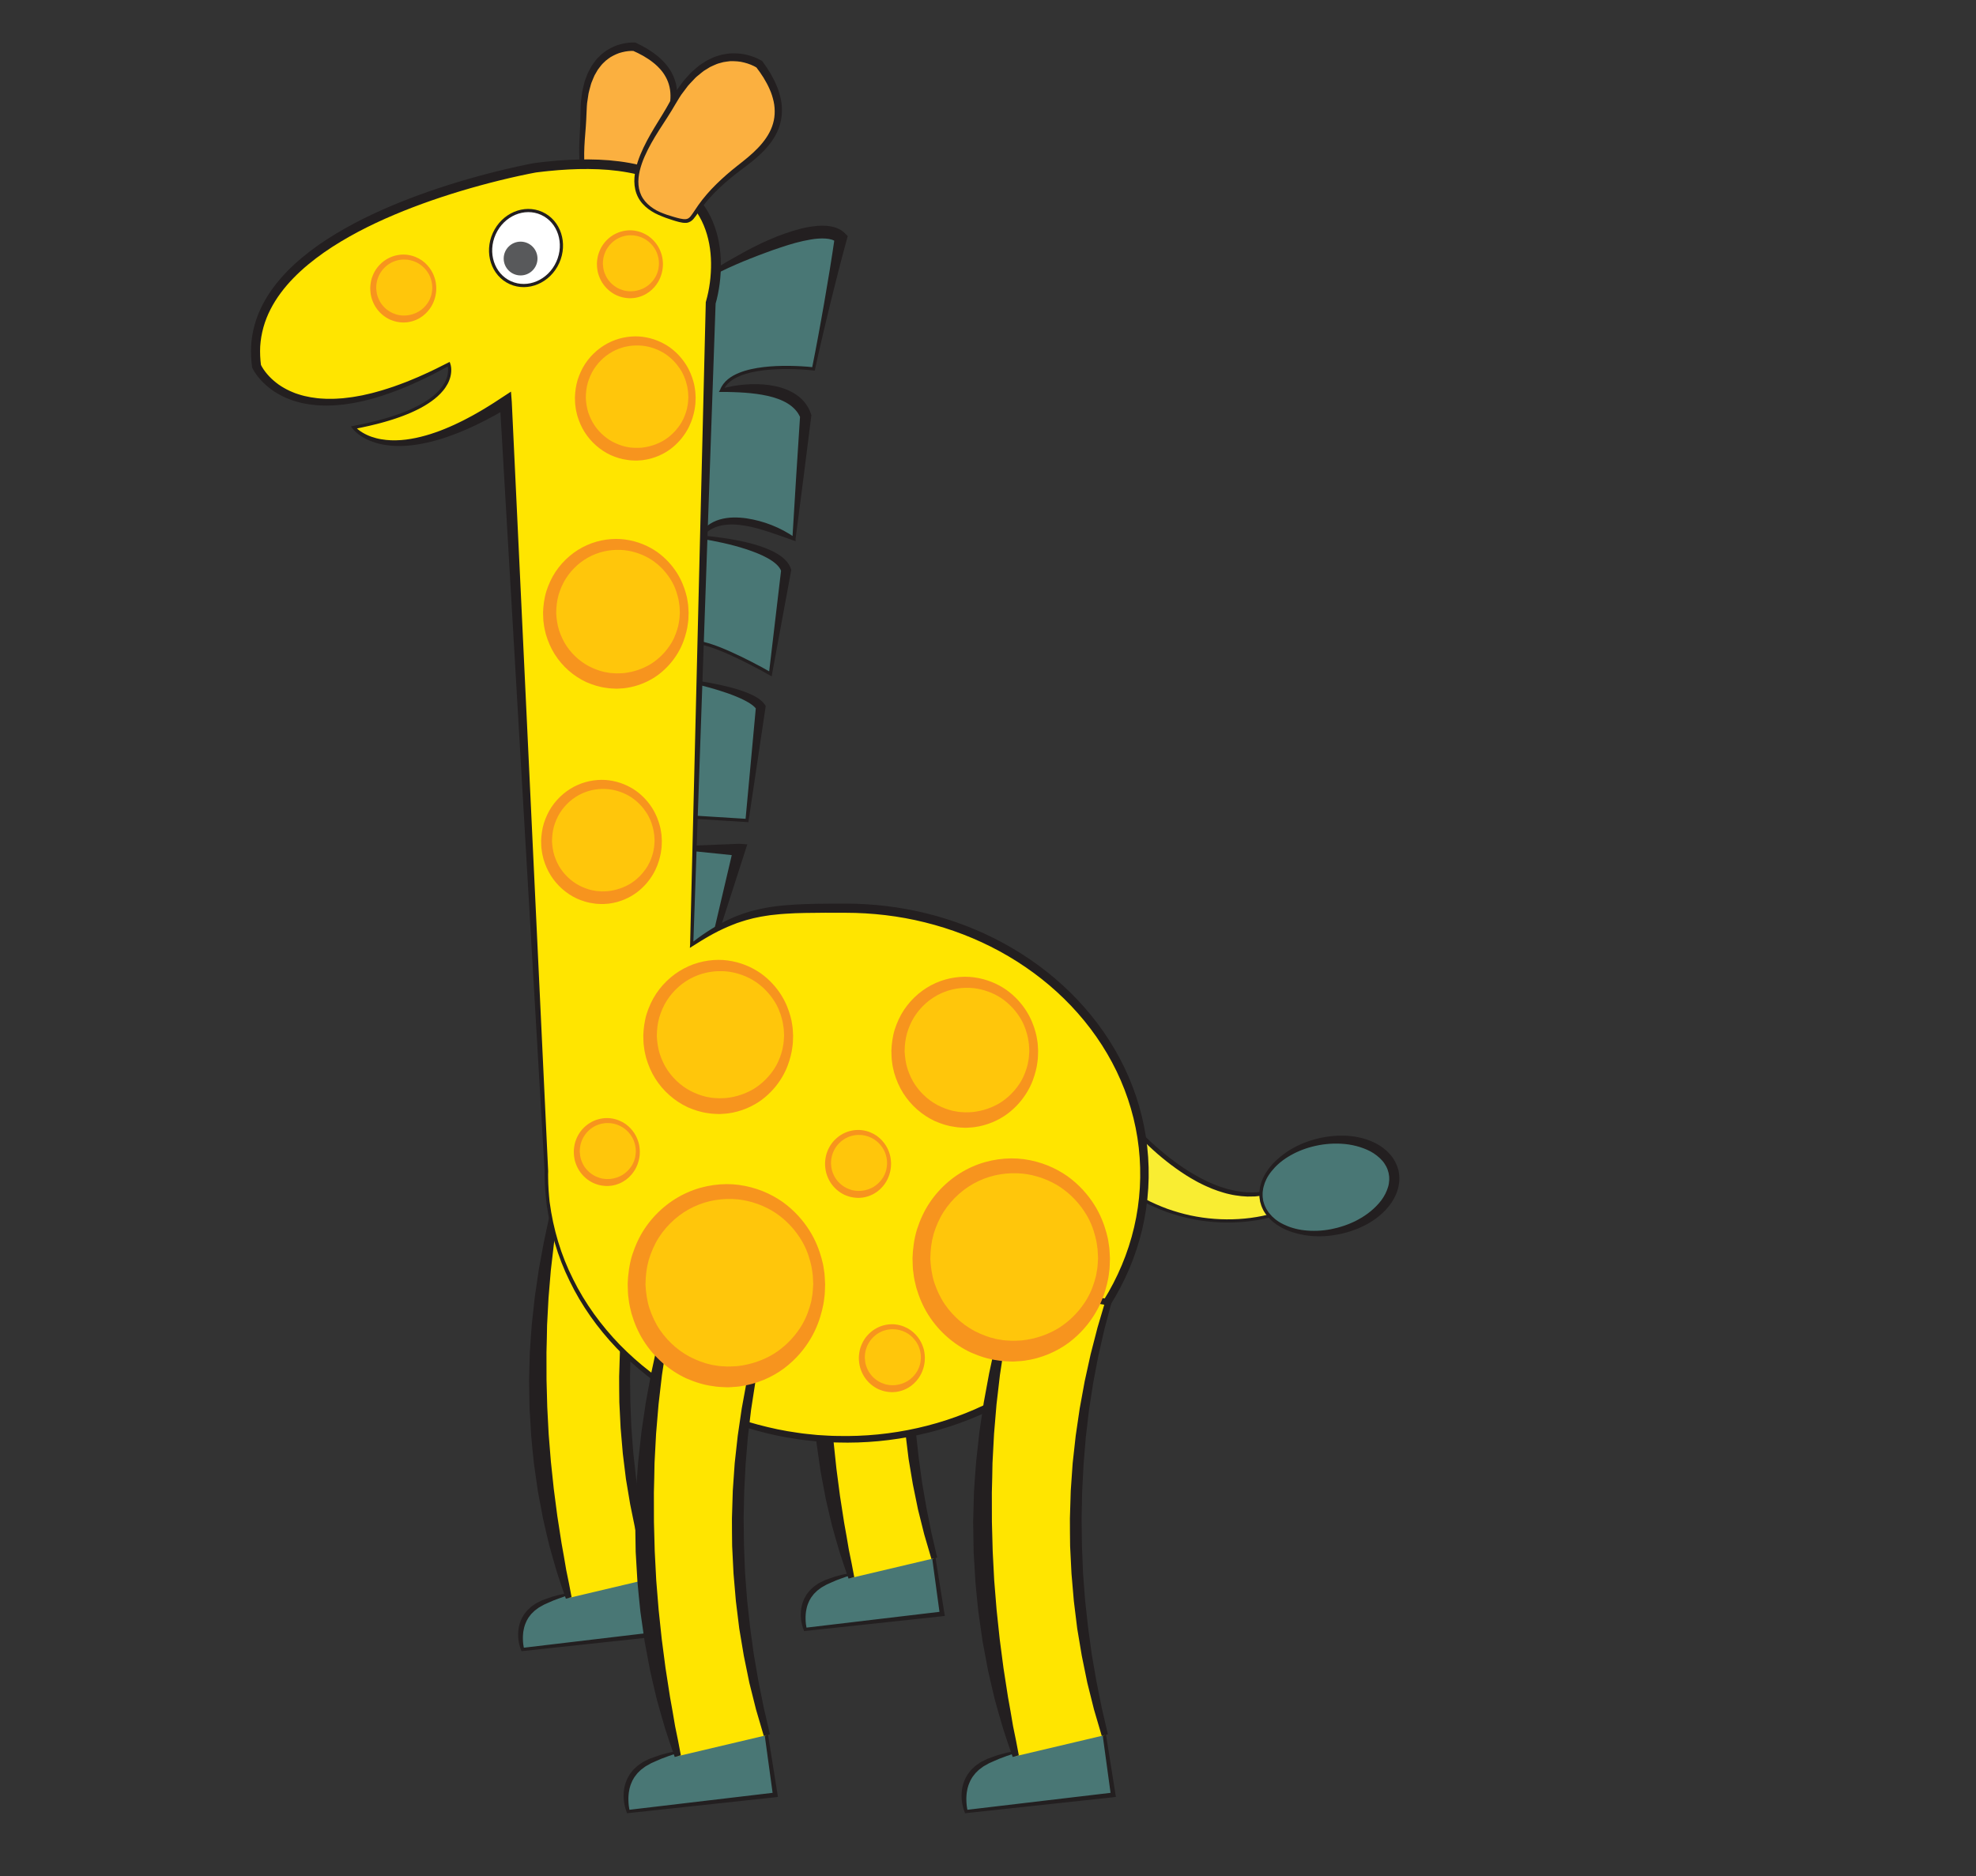 <?xml version="1.0" encoding="utf-8"?>
<!-- Generator: Adobe Illustrator 17.0.0, SVG Export Plug-In . SVG Version: 6.00 Build 0)  -->
<!DOCTYPE svg PUBLIC "-//W3C//DTD SVG 1.1//EN" "http://www.w3.org/Graphics/SVG/1.1/DTD/svg11.dtd">
<svg
    xmlns="http://www.w3.org/2000/svg"
    xmlns:xlink="http://www.w3.org/1999/xlink"
    xmlns:svg="http://www.w3.org/2000/svg"
    xmlns:inkscape="http://www.inkscape.org/namespaces/inkscape"
    xmlns:sodipodi="http://sodipodi.sourceforge.net/DTD/sodipodi-0.dtd"
    xmlns:ns1="http://sozi.baierouge.fr"
    xmlns:dc="http://purl.org/dc/elements/1.1/"
    xmlns:cc="http://web.resource.org/cc/"
    xmlns:rdf="http://www.w3.org/1999/02/22-rdf-syntax-ns#"
    version="1.1"
    id="Layer_1"
    x="0px"
    y="0px"
    width="620.767px"
    height="589.535px"
    viewBox="0 0 620.767 589.535"
    enable-background="new 0 0 620.767 589.535"
    xml:space="preserve"
  >
<rect x="0" y="0" width="620.767" height="589.535" fill="#333333" stroke="none"/>
<g
    >
	<g
      >
		<g
        >
			<path
            fill="#497775"
            d="M293.031,487.276l2.938,19.845l-43.009,4.864c0,0-3.632-10.22,6.441-14.765     c3.933-1.774,7.697-2.549,7.697-2.549l-0.661-4.429L293.031,487.276z"
        />
			<path
            fill="#231F20"
            d="M293.449,486.727l3.249,20.287l0.119,0.745l-0.766,0.096h0l-43.035,4.628l-0.405,0.044l-0.122-0.373     l0-0.001c-0.235-0.548-0.385-1.074-0.525-1.625c-0.127-0.548-0.245-1.102-0.304-1.666c-0.064-0.562-0.101-1.132-0.09-1.702     c0.012-0.572,0.046-1.144,0.143-1.715c0.057-0.575,0.25-1.129,0.386-1.693c0.187-0.549,0.403-1.096,0.661-1.618     c0.31-0.494,0.54-1.044,0.924-1.488c0.372-0.449,0.701-0.94,1.15-1.312c0.431-0.387,0.826-0.822,1.317-1.122     c0.482-0.309,0.926-0.69,1.445-0.924l1.55-0.767l1.526-0.544c0.512-0.177,1.009-0.372,1.535-0.533     c0.534-0.148,1.064-0.307,1.6-0.44c0.533-0.148,1.068-0.269,1.605-0.37c0.533-0.115,1.07-0.216,1.618-0.289l0,0l-0.263,0.377     l-0.825-4.404l0,0l-0.077-0.513l0.516-0.058L293.449,486.727z M292.601,487.827l-26.11,2.912l0.439-0.571l0,0l0.497,4.453     l0.036,0.32l-0.299,0.057l0,0l-1.521,0.5c-0.51,0.161-1.012,0.34-1.501,0.542c-0.491,0.198-0.989,0.37-1.482,0.553     c-0.494,0.194-0.986,0.433-1.479,0.647l-1.479,0.661l-1.315,0.74c-0.462,0.228-0.823,0.592-1.242,0.874     c-0.432,0.272-0.753,0.661-1.119,1c-0.386,0.325-0.641,0.756-0.955,1.138c-0.332,0.372-0.514,0.842-0.784,1.256     c-0.216,0.443-0.399,0.906-0.581,1.367c-0.127,0.482-0.313,0.948-0.376,1.45c-0.114,0.49-0.173,0.992-0.213,1.5     c-0.038,0.506-0.059,1.019-0.041,1.532c0.012,0.514,0.041,1.03,0.1,1.545c0.068,0.507,0.15,1.038,0.255,1.515l0,0.001     l-0.527-0.329l42.982-5.1h0l-0.647,0.841L292.601,487.827z"
        />
		</g
      >
		<g
        >
			<path
            fill="#FFE500"
            d="M267.466,495.792c-12.759-44.814-12.955-92.259-0.587-137.155c9.248,1.326,18.467,2.777,27.658,4.353     c-12.327,41.164-12.724,85.09-1.023,126.65"
        />
			<path
            fill="#231F20"
            d="M266.57,496.03c-0.98-2.732-1.89-5.484-2.784-8.24c-0.803-2.803-1.66-5.605-2.413-8.437     c-0.671-2.837-1.365-5.675-1.991-8.528l-1.617-8.614l-1.236-8.682c-0.33-2.905-0.572-5.82-0.859-8.73l-0.517-8.759l-0.144-8.773     l0.239-8.768c0.165-2.92,0.418-5.833,0.626-8.745l0.953-8.708l1.273-8.66l1.588-8.598l1.839-8.537l2.086-8.471l2.372-8.388     l0.232-0.81l0.795,0.138c4.604,0.803,9.209,1.578,13.824,2.293l13.859,2.065l1.003,0.15l-0.272,1.029l-2.045,7.721l-1.773,7.785     l-1.493,7.84l-1.215,7.882l-0.937,7.917l-0.655,7.941l-0.416,7.953l-0.165,7.96l0.099,7.961l0.317,7.955l0.599,7.939l0.869,7.918     l1.075,7.895l1.355,7.857l1.567,7.824l1.802,7.783l-1.785,0.503l-2.273-7.736l-1.958-7.827l-1.617-7.909l-1.336-7.967     l-0.984-8.018l-0.69-8.051l-0.403-8.072c-0.06-2.694-0.039-5.389-0.06-8.083l0.249-8.078l0.558-8.06l0.888-8.029l1.172-7.987     l1.452-7.938l1.734-7.877l2.01-7.807l2.282-7.727l0.731,1.179l-13.799-2.288c-4.605-0.736-9.219-1.411-13.836-2.061l1.026-0.671     l-1.95,8.424l-1.66,8.478c-0.47,2.841-0.906,5.686-1.328,8.531l-0.995,8.567l-0.721,8.585l-0.457,8.592     c-0.066,2.868-0.08,5.734-0.187,8.595l0.016,8.589l0.229,8.582l0.445,8.572l0.696,8.559l0.904,8.544l1.114,8.528l1.32,8.511     c0.546,2.807,0.98,5.646,1.48,8.48c0.593,2.835,1.172,5.675,1.684,8.533L266.57,496.03z"
        />
		</g
      >
	</g
    >
	<g
      >
		<g
        >
			<path
            fill="#497775"
            d="M204.233,493.591l2.938,19.845l-43.009,4.864c0,0-3.633-10.22,6.439-14.764     c3.933-1.775,7.699-2.55,7.699-2.55l-0.661-4.429L204.233,493.591z"
        />
			<path
            fill="#231F20"
            d="M204.652,493.041l3.249,20.287l0.119,0.745l-0.766,0.096h0l-43.035,4.628l-0.405,0.044l-0.123-0.373     l0-0.001c-0.235-0.548-0.385-1.074-0.525-1.625c-0.127-0.548-0.245-1.102-0.304-1.666c-0.064-0.562-0.101-1.132-0.09-1.703     c0.012-0.572,0.046-1.144,0.142-1.715c0.057-0.575,0.249-1.129,0.386-1.693c0.188-0.549,0.403-1.096,0.661-1.618     c0.31-0.494,0.54-1.044,0.924-1.488c0.372-0.449,0.702-0.94,1.15-1.312c0.431-0.387,0.826-0.821,1.318-1.122     c0.482-0.308,0.926-0.691,1.445-0.923c0.52-0.258,0.986-0.502,1.55-0.767l1.526-0.544c0.512-0.177,1.009-0.373,1.535-0.534     c0.534-0.148,1.064-0.307,1.6-0.44c0.533-0.148,1.068-0.269,1.605-0.37c0.533-0.115,1.07-0.216,1.618-0.289l0,0l-0.263,0.377     l-0.825-4.404l0,0l-0.077-0.513l0.516-0.058L204.652,493.041z M203.804,494.142l-26.11,2.913l0.439-0.571l0,0l0.497,4.453     l0.036,0.32l-0.299,0.057l0,0l-1.521,0.5c-0.511,0.161-1.012,0.34-1.501,0.541c-0.491,0.198-0.989,0.37-1.482,0.553     c-0.494,0.193-0.986,0.433-1.479,0.647l-1.479,0.661l-1.316,0.74c-0.463,0.227-0.823,0.592-1.243,0.873     c-0.432,0.272-0.753,0.66-1.119,0.999c-0.386,0.325-0.642,0.756-0.956,1.138c-0.332,0.372-0.514,0.842-0.784,1.256     c-0.216,0.443-0.399,0.906-0.581,1.367c-0.127,0.482-0.313,0.948-0.376,1.45c-0.114,0.49-0.173,0.992-0.212,1.5     c-0.038,0.506-0.059,1.019-0.041,1.532c0.012,0.514,0.042,1.03,0.101,1.545c0.068,0.507,0.15,1.038,0.256,1.515l0,0.001     l-0.527-0.329l42.982-5.1h0l-0.647,0.841L203.804,494.142z"
        />
		</g
      >
		<g
        >
			<path
            fill="#FFE500"
            d="M178.667,502.107c-12.759-44.813-12.953-92.259-0.585-137.154c9.246,1.326,18.467,2.776,27.658,4.353     c-12.329,41.163-12.726,85.09-1.022,126.649"
        />
			<path
            fill="#231F20"
            d="M177.772,502.345c-0.98-2.732-1.89-5.483-2.784-8.24c-0.805-2.803-1.662-5.605-2.413-8.437     c-0.673-2.837-1.365-5.675-1.991-8.528l-1.619-8.614l-1.234-8.682c-0.332-2.905-0.574-5.82-0.861-8.73l-0.517-8.759l-0.142-8.773     l0.237-8.768c0.165-2.919,0.418-5.833,0.628-8.745l0.951-8.709l1.275-8.659l1.586-8.599l1.839-8.536l2.086-8.471l2.374-8.389     l0.229-0.81l0.797,0.139c4.602,0.802,9.209,1.576,13.824,2.292l13.858,2.065l1.005,0.15l-0.274,1.029l-2.045,7.721l-1.771,7.786     l-1.493,7.839L200.1,400.8l-0.935,7.916l-0.655,7.941l-0.416,7.953l-0.165,7.96l0.097,7.961l0.317,7.955l0.599,7.941l0.869,7.917     l1.075,7.896l1.355,7.856l1.569,7.825l1.8,7.782l-1.785,0.503l-2.271-7.735l-1.96-7.827l-1.615-7.909l-1.336-7.967l-0.986-8.018     l-0.688-8.051l-0.404-8.072c-0.06-2.694-0.037-5.389-0.06-8.084l0.249-8.078l0.56-8.06l0.888-8.028l1.17-7.988l1.454-7.938     l1.734-7.877l2.008-7.806l2.284-7.728l0.729,1.179l-13.799-2.287c-4.604-0.736-9.217-1.412-13.834-2.061l1.026-0.672     l-1.952,8.424l-1.66,8.479c-0.471,2.84-0.904,5.685-1.328,8.53l-0.995,8.568l-0.719,8.584l-0.457,8.593     c-0.068,2.868-0.082,5.733-0.189,8.594l0.016,8.589l0.231,8.582l0.445,8.573l0.694,8.56l0.906,8.543l1.112,8.529l1.322,8.51     c0.546,2.807,0.98,5.646,1.48,8.481c0.593,2.835,1.172,5.675,1.682,8.533L177.772,502.345z"
        />
		</g
      >
	</g
    >
	<g
      >
		<g
        >
			<path
            fill="#F9ED32"
            d="M351.178,348.669c0,0,26.016,33.871,49.825,25.281l-0.49,7.609c0,0-29.698,10.555-56.452-15.708     L351.178,348.669z"
        />
			<path
            fill="#231F20"
            d="M351.574,348.363c1.54,1.893,3.2,3.717,4.901,5.483c1.703,1.767,3.448,3.494,5.261,5.144     c0.902,0.83,1.828,1.632,2.761,2.426c0.935,0.792,1.88,1.568,2.844,2.322c0.97,0.744,1.938,1.493,2.944,2.186     c0.989,0.718,2.018,1.375,3.041,2.039c1.04,0.636,2.082,1.269,3.157,1.839c0.526,0.307,1.069,0.581,1.614,0.85     c0.545,0.268,1.08,0.56,1.641,0.792l1.667,0.729l1.7,0.641c1.148,0.378,2.296,0.772,3.476,1.022     c1.166,0.318,2.361,0.493,3.552,0.666l1.799,0.159c0.6,0.022,1.202,0.007,1.803,0.014c0.603,0.027,1.199-0.073,1.799-0.106     l0.9-0.072l0.888-0.159c1.198-0.162,2.347-0.531,3.512-0.858l0.728-0.204l-0.06,0.707l0,0.001l-0.49,7.608l-0.022,0.337     l-0.31,0.103c-1.264,0.418-2.509,0.723-3.78,0.993c-1.268,0.263-2.544,0.48-3.826,0.65c-1.282,0.164-2.569,0.294-3.86,0.369     c-1.29,0.078-2.583,0.121-3.875,0.104c-1.292-0.002-2.585-0.056-3.873-0.157c-1.29-0.087-2.574-0.239-3.854-0.417     c-1.28-0.18-2.551-0.416-3.817-0.677c-1.259-0.291-2.522-0.573-3.759-0.949c-1.25-0.333-2.466-0.773-3.691-1.184     c-1.204-0.47-2.42-0.909-3.593-1.455c-1.194-0.498-2.339-1.096-3.497-1.671c-1.134-0.616-2.274-1.228-3.372-1.908     c-1.097-0.682-2.198-1.358-3.244-2.117c-1.075-0.717-2.095-1.509-3.114-2.301c-1.04-0.767-1.982-1.652-2.978-2.473     c-0.967-0.853-1.891-1.755-2.838-2.631l-0.245-0.226l0.133-0.322l7.438-17.956L351.574,348.363z M351.325,349.621l-6.802,16.421     l-0.112-0.548c0.934,0.863,1.845,1.753,2.799,2.595c0.981,0.808,1.91,1.682,2.934,2.437c1.004,0.78,2.008,1.56,3.066,2.266     c1.03,0.747,2.113,1.412,3.192,2.083c1.08,0.669,2.201,1.27,3.316,1.876c1.138,0.564,2.264,1.153,3.437,1.642     c1.152,0.536,2.348,0.967,3.53,1.43c1.204,0.403,2.399,0.836,3.626,1.163c1.215,0.369,2.456,0.646,3.692,0.932     c1.244,0.256,2.492,0.489,3.75,0.665c1.257,0.174,2.519,0.324,3.786,0.409c1.266,0.099,2.536,0.152,3.805,0.155     c1.27,0.017,2.54-0.026,3.807-0.102c1.268-0.073,2.531-0.201,3.79-0.362c1.258-0.167,2.51-0.38,3.751-0.637     c1.234-0.261,2.482-0.57,3.651-0.956l-0.331,0.439l0.49-7.608l0-0.001l0.669,0.502c-1.198,0.39-2.389,0.822-3.637,1.043     l-0.927,0.203l-0.942,0.114c-0.629,0.062-1.256,0.189-1.89,0.172c-0.632,0.008-1.266,0.036-1.898,0.027l-1.893-0.125     c-1.252-0.153-2.511-0.31-3.735-0.615c-1.238-0.254-2.434-0.654-3.631-1.039l-1.769-0.653l-1.73-0.741     c-0.582-0.237-1.135-0.532-1.699-0.805c-0.564-0.273-1.125-0.552-1.668-0.863c-1.103-0.593-2.168-1.248-3.23-1.906     c-1.043-0.685-2.092-1.364-3.097-2.102c-1.023-0.714-2.004-1.482-2.988-2.246c-0.975-0.775-1.937-1.564-2.875-2.382     c-0.933-0.822-1.859-1.652-2.759-2.51c-1.805-1.709-3.556-3.472-5.226-5.31C354.099,353.049,352.689,351.361,351.325,349.621z"
        />
		</g
      >
		<g
        >
			
				<ellipse
            transform="matrix(-0.976 0.217 -0.217 -0.976 905.208 646.158)"
            fill="#497775"
            cx="417.079"
            cy="372.847"
            rx="21.231"
            ry="14.358"
        />
			<path
            fill="#231F20"
            d="M396.834,377.315c0,0,0.13,0.421,0.374,1.211c0.123,0.395,0.365,0.78,0.591,1.29     c0.12,0.249,0.319,0.495,0.492,0.769c0.18,0.273,0.363,0.568,0.623,0.833c0.916,1.148,2.33,2.329,4.195,3.246     c1.854,0.927,4.132,1.646,6.687,1.925c2.55,0.291,5.362,0.217,8.248-0.333c0.704-0.162,1.474-0.305,2.147-0.486     c0.732-0.227,1.535-0.413,2.234-0.681c0.705-0.273,1.421-0.492,2.13-0.837l1.071-0.479c0.352-0.173,0.694-0.369,1.043-0.552     c2.779-1.487,5.358-3.549,7.285-6.074c0.941-1.276,1.665-2.684,2.1-4.141c0.235-0.727,0.327-1.478,0.374-2.218     c-0.014-0.37,0.018-0.744-0.022-1.111l-0.086-0.547l-0.04-0.274l-0.02-0.137l-0.01-0.069l-0.005-0.034     c0.012,0.04-0.033-0.138,0.025,0.081l-0.375-1.268c-0.136-0.383-0.299-0.622-0.432-0.946c-0.335-0.61-0.752-1.28-1.269-1.83     c-1.012-1.134-2.265-2.102-3.658-2.859c-2.816-1.468-6.026-2.242-9.174-2.41c-3.166-0.179-6.228,0.171-9.127,0.917     c-2.789,0.71-5.408,1.848-7.581,3.189c-2.196,1.336-3.953,2.954-5.239,4.58c-1.3,1.621-2.079,3.291-2.422,4.719     c-0.123,0.35-0.163,0.695-0.211,1.018c-0.04,0.323-0.116,0.625-0.119,0.909c0.01,0.567-0.039,1.054,0.015,1.443     c0.108,0.777,0.165,1.191,0.165,1.191L396.834,377.315z M395.867,377.569c0,0-0.069-0.458-0.2-1.317     c-0.063-0.43-0.022-0.968-0.036-1.597c0.001-0.315,0.077-0.646,0.118-1.004c0.048-0.357,0.092-0.739,0.219-1.122     c0.362-1.574,1.193-3.379,2.506-5.17c1.311-1.797,3.138-3.541,5.361-5.111c2.243-1.562,4.863-2.903,7.901-3.867     c2.918-0.936,6.252-1.535,9.697-1.534c3.449-0.027,7.094,0.606,10.489,2.262c1.693,0.829,3.294,1.982,4.623,3.46     c0.685,0.731,1.235,1.552,1.747,2.477c0.224,0.479,0.497,1.014,0.655,1.46l0.39,1.263c0.938,4.322-0.653,8.279-2.989,11.219     c-2.372,2.941-5.404,5.06-8.539,6.499c-0.393,0.179-0.779,0.368-1.173,0.535c-0.399,0.152-0.796,0.303-1.191,0.453     c-0.775,0.322-1.612,0.535-2.409,0.785c-0.806,0.249-1.552,0.372-2.317,0.561c-0.84,0.175-1.59,0.264-2.372,0.396     c-3.102,0.406-6.085,0.31-8.766-0.155c-2.679-0.478-5.074-1.283-7.023-2.353c-1.949-1.065-3.467-2.347-4.463-3.619     c-0.278-0.293-0.479-0.621-0.674-0.924c-0.189-0.308-0.396-0.572-0.534-0.863c-0.26-0.583-0.534-1.088-0.652-1.484     c-0.234-0.792-0.359-1.215-0.359-1.215L395.867,377.569z"
        />
		</g
      >
	</g
    >
	<g
      >
		<path
          fill="#FBB040"
          d="M196.756,63.984c10.945-1.943,2.978-1.394,10.59-19.73c2.939-7.076,11.336-20.801-8.07-29.568    c0,0-16.173-1.487-16.008,22.007C183.323,44.302,178.542,67.217,196.756,63.984z"
      />
		<path
          fill="#231F20"
          d="M196.665,63.473c1.245-0.242,2.484-0.475,3.661-0.807c0.579-0.17,1.148-0.373,1.554-0.662    c0.396-0.288,0.589-0.664,0.701-1.231c0.206-1.124,0.233-2.454,0.398-3.72c0.149-1.28,0.363-2.556,0.638-3.815    c0.541-2.522,1.325-4.974,2.204-7.381c0.45-1.201,0.909-2.391,1.427-3.569c0.502-1.167,1.001-2.319,1.452-3.479    c0.902-2.315,1.626-4.682,1.86-7.068c0.247-2.379-0.06-4.764-1.063-6.857c-0.498-1.044-1.118-2.036-1.891-2.922    c-0.776-0.88-1.618-1.717-2.581-2.435c-0.934-0.746-1.965-1.385-3.009-2l-1.615-0.855l-1.666-0.773l-0.006-0.003l0.425,0.112    c-1.123-0.07-2.505,0.086-3.721,0.404c-1.262,0.282-2.417,0.863-3.54,1.48c-0.515,0.38-1.061,0.725-1.552,1.141    c-0.451,0.46-0.964,0.862-1.375,1.364c-0.39,0.52-0.823,1.01-1.189,1.552l-0.987,1.714c-0.293,0.593-0.512,1.23-0.775,1.843    c-0.285,0.606-0.452,1.261-0.619,1.917c-0.164,0.656-0.372,1.301-0.505,1.967l-0.303,2.027c-0.267,1.342-0.235,2.733-0.33,4.106    c-0.078,1.334-0.089,2.87-0.223,4.259c-0.223,2.82-0.473,5.601-0.511,8.381c-0.022,2.769,0.107,5.558,0.808,8.186    c0.354,1.306,0.857,2.568,1.585,3.672c0.724,1.104,1.689,2.032,2.847,2.655c1.155,0.63,2.475,0.951,3.82,1.066    C193.935,63.889,195.312,63.687,196.665,63.473z M196.848,64.495c-1.429,0.18-2.866,0.375-4.332,0.265    c-1.455-0.087-2.937-0.398-4.278-1.085c-1.344-0.677-2.495-1.73-3.344-2.958c-0.856-1.228-1.44-2.604-1.858-4.002    c-0.825-2.81-1.024-5.704-1.077-8.554c-0.035-2.854,0.149-5.695,0.297-8.494c0.096-1.421,0.067-2.702,0.111-4.183    c0.06-1.437-0.006-2.878,0.236-4.315l0.269-2.159c0.124-0.716,0.326-1.424,0.487-2.137c0.164-0.714,0.329-1.428,0.623-2.112    c0.271-0.688,0.499-1.394,0.811-2.069l1.071-1.975c0.403-0.633,0.886-1.223,1.331-1.834c0.467-0.596,1.053-1.098,1.579-1.648    c0.568-0.508,1.204-0.943,1.814-1.405c1.314-0.781,2.69-1.498,4.178-1.879c1.499-0.412,2.939-0.653,4.631-0.591l0.2,0.007    l0.226,0.105l0.006,0.003l1.759,0.874l1.719,0.97c1.121,0.7,2.229,1.429,3.255,2.292c1.047,0.829,1.993,1.808,2.859,2.851    c0.865,1.05,1.576,2.242,2.131,3.497c0.551,1.26,0.916,2.603,1.081,3.959c0.16,1.358,0.131,2.72-0.035,4.046    c-0.335,2.659-1.189,5.161-2.185,7.535c-0.499,1.188-1.039,2.349-1.568,3.495c-0.532,1.128-1.016,2.291-1.487,3.45    c-0.921,2.328-1.747,4.695-2.334,7.115c-0.297,1.209-0.536,2.429-0.713,3.662c-0.199,1.241-0.237,2.458-0.519,3.822    c-0.125,0.67-0.553,1.503-1.224,1.929c-0.646,0.426-1.303,0.614-1.938,0.788C199.357,64.087,198.095,64.287,196.848,64.495z"
      />
	</g
    >
	<g
      >
		<path
          fill="#497775"
          d="M226.081,84.581c0,0,30.714-17.2,38.087-9.829l-8.599,41.159c0,0-25.187-3.072-28.873,6.757    c0,0,22.114-3.685,26.414,7.986l-3.686,38.702c0,0-22.114-12.287-29.486-0.615c0,0,24.573,2.457,27.03,10.444l-4.917,32.559    c0,0-24.573-14.13-25.8-8.601l1.229,11.057c0,0,18.43,3.072,21.502,7.986l-4.3,35.63l-19.657-1.229l-2.459,9.829l19.659,0.614    l-9.215,33.173l-13.513,11.057l-7.372-47.915l16.587-172.005L226.081,84.581z"
      />
		<path
          fill="#231F20"
          d="M225.679,83.862c2.936-1.798,5.91-3.482,8.937-5.119c1.52-0.802,3.052-1.589,4.611-2.328    c1.565-0.724,3.149-1.419,4.757-2.072c1.619-0.625,3.26-1.211,4.937-1.73c1.678-0.513,3.387-0.991,5.165-1.29    c1.778-0.3,3.613-0.503,5.565-0.367c0.974,0.084,1.981,0.258,2.999,0.617c1.015,0.356,2.046,0.954,2.882,1.81l0.001,0.001    l0.791,0.801l-0.265,0.963c-0.932,3.385-1.831,6.777-2.701,10.175l-2.552,10.206c-0.811,3.41-1.653,6.814-2.44,10.229    c-0.801,3.412-1.565,6.832-2.309,10.256l0,0l-0.093,0.444l-0.457-0.05c-2.558-0.281-5.161-0.419-7.747-0.447    c-2.589-0.022-5.18,0.075-7.741,0.375c-2.555,0.307-5.103,0.802-7.46,1.748c-1.171,0.478-2.293,1.075-3.25,1.859    c-0.954,0.781-1.725,1.765-2.146,2.898l-0.001,0.002l-0.551-0.669c1.223-0.382,2.448-0.621,3.69-0.865    c1.242-0.216,2.497-0.379,3.761-0.479c2.528-0.201,5.098-0.179,7.68,0.189c2.571,0.38,5.199,1.072,7.614,2.505    c1.206,0.704,2.337,1.62,3.282,2.729c0.935,1.113,1.68,2.414,2.115,3.789l0.002,0.005l0.147,0.402l-0.047,0.371l-2.436,19.292    l-2.499,19.286l0,0.004l0.035,0.665l-0.777-0.274c-2.509-0.887-5.001-1.798-7.494-2.614c-1.25-0.401-2.497-0.799-3.755-1.137    c-1.255-0.35-2.523-0.638-3.795-0.847c-2.534-0.429-5.126-0.581-7.563-0.064c-1.222,0.243-2.378,0.702-3.442,1.335    c-1.069,0.635-1.973,1.527-2.767,2.537l-0.003,0.005l-0.373-0.765c2.519,0.181,5.009,0.469,7.504,0.835    c2.492,0.371,4.977,0.829,7.447,1.433c2.469,0.608,4.922,1.364,7.314,2.47c1.192,0.565,2.372,1.217,3.481,2.097    c1.091,0.876,2.173,2.032,2.729,3.634l0.003,0.01l0.114,0.36l-0.062,0.336l-5.971,32.392l-0.001,0.007l-0.108,0.717l-0.635-0.359    c-4.12-2.325-8.338-4.521-12.649-6.464c-2.158-0.962-4.346-1.87-6.583-2.565c-1.116-0.34-2.253-0.636-3.375-0.75    c-0.557-0.056-1.119-0.057-1.595,0.066c-0.481,0.133-0.77,0.375-0.862,0.788l0.009-0.163l1.228,11.049l0.001,0.008l-0.415-0.438    c3.882,0.52,7.722,1.217,11.545,2.188c1.909,0.494,3.811,1.06,5.694,1.81c0.47,0.196,0.94,0.391,1.407,0.618    c0.467,0.224,0.934,0.458,1.395,0.741c0.462,0.273,0.922,0.573,1.37,0.952c0.451,0.354,0.886,0.817,1.279,1.363l0.006,0.01    l0.298,0.444l-0.08,0.534l-5.298,35.502l-0.001,0.008l-0.057,0.469l-0.471-0.029l-19.656-1.229l0.516-0.378l-2.457,9.822    l-0.001,0.007l-0.47-0.622l19.696-0.783l0.006,0l2.486,0.179l-0.717,2.226l-10.56,32.793l-0.002,0.005l-0.042,0.153l-0.123,0.1    l-13.513,11.057l-0.678,0.555l-0.133-0.865l-7.372-47.914l-0.01-0.062l0.006-0.062L218.213,91.29l0,0l0.014-0.182l0.146-0.138    c2.423-2.289,4.766-4.666,7.152-6.996l0.047-0.046L225.679,83.862z M226.535,85.275c-2.495,2.145-5.03,4.246-7.487,6.432    l0.16-0.32l0,0l-16.587,172.005l-0.004-0.124l7.372,47.914l-0.811-0.311l13.513-11.057l-0.165,0.253l0.001-0.005l7.867-33.541    l1.769,2.405l-0.006,0l-19.608-2.011l-0.651-0.067l0.182-0.555l0.002-0.007l2.457-9.822l0.101-0.404l0.415,0.026l19.656,1.229    l-0.527,0.439l0.001-0.008l3.301-35.743l0.218,0.978l-0.004-0.004c-0.159-0.252-0.353-0.538-0.647-0.809    c-0.269-0.277-0.604-0.543-0.957-0.794c-0.345-0.258-0.73-0.495-1.12-0.725c-0.388-0.233-0.799-0.447-1.209-0.661    c-1.663-0.835-3.439-1.54-5.244-2.177c-3.617-1.26-7.365-2.282-11.128-3.121l-0.391-0.087l-0.024-0.351l-0.001-0.008    l-1.228-11.049l-0.009-0.082l0.018-0.082c0.082-0.372,0.285-0.756,0.588-1.023c0.3-0.27,0.654-0.421,0.991-0.515    c0.68-0.172,1.326-0.154,1.948-0.096c1.245,0.128,2.42,0.439,3.574,0.79c2.304,0.717,4.515,1.636,6.697,2.608    c4.356,1.964,8.58,4.164,12.738,6.51l-0.743,0.359l0.001-0.007l3.86-32.711l0.052,0.695l-0.002-0.005    c-0.204-0.798-0.797-1.632-1.601-2.36c-0.802-0.733-1.779-1.374-2.808-1.947c-2.075-1.142-4.372-2.011-6.702-2.779    c-2.337-0.761-4.733-1.392-7.152-1.94c-2.418-0.543-4.87-1.014-7.317-1.375l-0.837-0.124l0.464-0.641l0.004-0.005    c0.652-1.243,1.581-2.377,2.722-3.269c1.131-0.908,2.471-1.545,3.848-1.954c2.78-0.812,5.664-0.752,8.411-0.376    c1.376,0.208,2.73,0.499,4.062,0.852c1.33,0.36,2.636,0.79,3.908,1.297c1.273,0.503,2.515,1.078,3.719,1.721    c1.206,0.644,2.369,1.346,3.479,2.18l-0.741,0.39l0.001-0.004l1.187-19.411l1.249-19.405l0.1,0.773l-0.002-0.004    c-0.434-0.932-0.94-1.804-1.645-2.538c-0.678-0.751-1.494-1.399-2.405-1.96c-1.828-1.114-4.009-1.863-6.278-2.371    c-2.275-0.511-4.651-0.804-7.055-0.985c-1.203-0.088-2.415-0.151-3.633-0.187c-1.218-0.062-2.45-0.05-3.665-0.056l-0.936-0.004    l0.385-0.665l0.001-0.002c0.489-1.32,1.388-2.454,2.447-3.319c1.063-0.871,2.271-1.507,3.509-2.013    c2.489-0.998,5.108-1.499,7.719-1.815c2.617-0.307,5.245-0.404,7.868-0.382c2.626,0.029,5.235,0.166,7.859,0.454l-0.55,0.394l0,0    c0.689-3.436,1.358-6.876,1.99-10.323c0.646-3.445,1.238-6.901,1.859-10.35l1.747-10.374c0.564-3.462,1.097-6.93,1.599-10.405    l0.526,1.763l-0.001,0c-0.383-0.334-0.86-0.607-1.451-0.807c-0.594-0.193-1.277-0.306-1.998-0.35    c-1.446-0.108-3.023,0.03-4.596,0.289c-3.162,0.525-6.373,1.421-9.523,2.505c-1.588,0.514-3.168,1.074-4.74,1.667    c-1.577,0.58-3.156,1.172-4.722,1.804C232.646,82.453,229.548,83.807,226.535,85.275z"
      />
	</g
    >
	<g
      >
		<path
          fill="#FFE500"
          d="M265.588,285.368c-22.374,0-32.159-0.076-48.295,11.522l5.972-201.72c0,0,16.591-51.759-55.076-42.469    c0,0-94.229,16.59-87.592,62.377c0,0,11.28,25.88,60.385-0.664c0,0,5.309,13.271-29.861,19.907c0,0,11.281,15.262,47.778-7.963    l12.755,241.68c-0.004,0.263-0.023,0.523-0.023,0.787c0,2.992,0.185,5.946,0.531,8.856l0.01,0.173l0.012-0.022    c5.058,41.855,44.941,74.451,93.405,74.451c51.89,0,93.955-37.365,93.955-83.457S317.478,285.368,265.588,285.368z"
      />
		<path
          fill="#231F20"
          d="M265.589,286.813c-4.237-0.015-8.458-0.029-12.66,0.057c-2.101,0.035-4.195,0.103-6.273,0.256    c-1.041,0.07-2.08,0.15-3.109,0.277l-1.549,0.165l-1.534,0.234c-1.029,0.133-2.035,0.361-3.048,0.57    c-1.019,0.185-1.998,0.515-3.004,0.754c-0.992,0.286-1.968,0.628-2.952,0.948c-0.959,0.389-1.934,0.745-2.885,1.16    c-0.94,0.441-1.908,0.831-2.832,1.316c-0.92,0.493-1.867,0.938-2.769,1.472c-0.901,0.534-1.819,1.043-2.71,1.6l-2.677,1.676    l-0.863,0.54l0.072-0.961l0-0.001l4.921-201.75l0.005-0.2l0.069-0.228l0.001-0.002c1.099-3.817,1.636-8.026,1.589-12.083    c-0.054-4.079-0.757-8.142-2.311-11.841c-1.54-3.702-3.99-6.975-7.095-9.509c-3.109-2.539-6.81-4.353-10.707-5.599    c-3.911-1.233-8.013-1.927-12.152-2.286c-4.145-0.338-8.333-0.343-12.515-0.127c-2.092,0.107-4.183,0.277-6.272,0.488    c-1.045,0.092-2.087,0.238-3.131,0.354l-0.782,0.092l-0.696,0.129l-1.545,0.302c-4.125,0.835-8.236,1.8-12.319,2.86    c-8.164,2.129-16.234,4.636-24.103,7.641c-7.861,3.011-15.55,6.503-22.723,10.823c-3.588,2.152-7.029,4.535-10.228,7.185    c-3.19,2.655-6.136,5.596-8.581,8.891c-2.446,3.284-4.38,6.938-5.463,10.837c-0.536,1.948-0.885,3.945-1.012,5.963    c-0.103,2.019-0.003,4.047,0.263,6.061l-0.104-0.365l0.001,0.001c0.202,0.448,0.557,1.052,0.903,1.559    c0.35,0.53,0.751,1.035,1.167,1.526c0.838,0.98,1.791,1.871,2.818,2.673c1.018,0.816,2.148,1.489,3.306,2.107    c0.593,0.285,1.175,0.594,1.795,0.824l0.919,0.372l0.944,0.311c1.258,0.417,2.561,0.72,3.878,0.947    c1.318,0.223,2.655,0.383,4.003,0.434c0.672,0.049,1.347,0.07,2.024,0.05c0.676-0.018,1.353,0.02,2.03-0.045l2.033-0.134    l2.028-0.243c1.356-0.14,2.693-0.444,4.04-0.667c1.33-0.323,2.679-0.571,3.997-0.956c1.32-0.373,2.651-0.713,3.951-1.166    c1.309-0.421,2.618-0.847,3.901-1.35c1.293-0.475,2.584-0.957,3.849-1.509c1.272-0.534,2.553-1.047,3.799-1.645    c1.248-0.59,2.522-1.129,3.751-1.762l3.706-1.863l0.514-0.258l0.189,0.512l0.002,0.005c0.31,0.916,0.348,1.765,0.294,2.645    c-0.063,0.87-0.266,1.722-0.57,2.527c-0.298,0.81-0.71,1.568-1.188,2.272c-0.464,0.717-1.023,1.357-1.599,1.972    c-1.168,1.22-2.503,2.247-3.899,3.153c-0.689,0.471-1.422,0.864-2.141,1.28c-0.738,0.377-1.466,0.78-2.224,1.112    c-0.747,0.359-1.507,0.683-2.274,0.991c-0.759,0.329-1.541,0.595-2.314,0.884c-0.771,0.297-1.563,0.525-2.344,0.791    c-0.781,0.267-1.578,0.472-2.367,0.711c-0.788,0.242-1.589,0.43-2.384,0.641c-0.795,0.215-1.596,0.402-2.398,0.582    c-1.6,0.386-3.215,0.689-4.826,1.018l0.309-0.789l0.002,0.002c0.627,0.716,1.495,1.376,2.37,1.901    c0.89,0.53,1.834,0.974,2.818,1.313c0.987,0.329,1.99,0.614,3.023,0.776c1.026,0.188,2.07,0.273,3.114,0.328l1.571,0.01    l1.571-0.075l1.568-0.156l1.561-0.233c1.035-0.19,2.073-0.373,3.093-0.65c1.027-0.241,2.039-0.548,3.049-0.859    c1.008-0.317,2.005-0.679,2.999-1.041c0.982-0.404,1.98-0.753,2.944-1.203c0.971-0.43,1.945-0.847,2.895-1.328    c0.958-0.46,1.911-0.927,2.846-1.438c0.942-0.494,1.88-0.993,2.799-1.534c0.923-0.531,1.853-1.047,2.755-1.618    c0.904-0.566,1.825-1.098,2.714-1.69l2.677-1.753l2.629-1.722l0.255,3.208l0,0.004l5.949,125.786l2.974,62.893l1.487,31.447    l0.744,15.723l0.186,3.931l0.094,1.999c-0.035,0.658-0.025,1.288-0.016,1.955c0.023,2.629,0.203,5.166,0.478,7.83l-0.943-0.204    l0.012-0.022l0.721-1.364l0.218,1.535l0.001,0.008c1.115,8.394,3.546,16.624,7.369,24.179c3.746,7.593,8.79,14.508,14.664,20.586    c5.916,6.041,12.659,11.279,20.009,15.457c3.66,2.112,7.459,3.987,11.377,5.571c3.908,1.602,7.908,2.992,11.996,4.061    c4.078,1.093,8.216,1.984,12.403,2.546c2.085,0.344,4.194,0.493,6.293,0.721c2.109,0.113,4.214,0.3,6.327,0.298    c8.453,0.201,16.905-0.63,25.141-2.49c16.452-3.693,32.023-11.558,44.34-23.051c6.153-5.732,11.486-12.35,15.638-19.646    c4.161-7.285,7.15-15.238,8.697-23.475c1.554-8.232,1.686-16.732,0.395-25.007c-1.287-8.278-4.019-16.319-7.969-23.711    c-3.945-7.399-9.09-14.149-15.089-20.019c-6-5.875-12.851-10.876-20.232-14.894c-7.382-4.021-15.295-7.06-23.458-9.082    C282.419,287.795,274.002,286.822,265.589,286.813z M265.588,283.923c8.641,0.023,17.291,1.038,25.681,3.137    c8.389,2.093,16.523,5.232,24.116,9.384c7.591,4.149,14.641,9.312,20.821,15.384c6.179,6.067,11.485,13.049,15.555,20.713    c4.075,7.657,6.894,15.996,8.213,24.579c1.324,8.58,1.172,17.381-0.452,25.908c-1.62,8.528-4.718,16.761-9.046,24.268    c-4.326,7.513-9.856,14.3-16.21,20.159c-12.72,11.747-28.706,19.704-45.53,23.393c-8.411,1.857-17.07,2.661-25.665,2.413    c-2.154-0.01-4.299-0.21-6.448-0.337c-2.139-0.242-4.287-0.407-6.411-0.767c-4.263-0.599-8.48-1.514-12.625-2.669    c-4.155-1.127-8.217-2.579-12.182-4.247c-3.974-1.649-7.825-3.593-11.531-5.776c-7.441-4.319-14.252-9.71-20.212-15.906    c-5.918-6.233-10.979-13.309-14.716-21.056c-3.813-7.708-6.206-16.086-7.258-24.603l-0.001-0.008l0.94,0.171l-0.012,0.022    l-0.75,1.457l-0.193-1.661c-0.296-2.551-0.517-5.25-0.566-7.869c-0.016-0.645-0.033-1.327-0.006-1.98l-0.114-1.931l-0.229-3.929    l-0.916-15.714l-1.831-31.428l-3.662-62.857l-7.325-125.714l0-0.004l2.884,1.486l-2.84,1.652    c-0.941,0.557-1.921,1.057-2.878,1.587c-0.955,0.535-1.942,1.018-2.921,1.513c-0.972,0.505-1.968,0.969-2.967,1.427    c-0.989,0.474-2.001,0.905-3.016,1.328c-1.005,0.442-2.039,0.824-3.068,1.214c-1.02,0.41-2.082,0.722-3.12,1.084    c-1.055,0.322-2.11,0.643-3.18,0.918c-1.072,0.269-2.144,0.532-3.235,0.728c-1.08,0.231-2.185,0.368-3.283,0.509l-1.657,0.158    l-1.665,0.077l-1.669-0.009l-1.669-0.099c-1.11-0.117-2.218-0.267-3.307-0.527c-1.094-0.233-2.16-0.595-3.201-1.007    c-1.039-0.422-2.035-0.955-2.97-1.582c-0.936-0.643-1.791-1.337-2.54-2.291l-0.003-0.004l-0.482-0.627l0.791-0.162    c1.598-0.326,3.202-0.627,4.786-1.009c0.796-0.178,1.589-0.363,2.375-0.576c0.787-0.209,1.581-0.395,2.359-0.634    c0.778-0.236,1.568-0.439,2.337-0.702c0.769-0.262,1.552-0.488,2.31-0.78c0.76-0.285,1.53-0.547,2.274-0.869    c0.753-0.302,1.498-0.62,2.228-0.97c0.743-0.325,1.449-0.717,2.169-1.084c0.697-0.404,1.411-0.785,2.074-1.24    c1.348-0.874,2.625-1.859,3.723-3.007c0.541-0.578,1.065-1.177,1.49-1.837c0.441-0.649,0.816-1.341,1.083-2.069    c0.274-0.724,0.454-1.482,0.509-2.245c0.058-0.747-0.009-1.568-0.226-2.206l-0.001-0.002l0.702,0.254l-3.678,1.978    c-1.22,0.672-2.489,1.251-3.731,1.882c-1.24,0.638-2.52,1.193-3.791,1.768c-1.264,0.593-2.558,1.117-3.855,1.636    c-1.287,0.545-2.604,1.015-3.924,1.481c-1.309,0.497-2.657,0.883-3.996,1.301c-1.335,0.43-2.712,0.724-4.068,1.093    c-1.381,0.269-2.748,0.618-4.149,0.804l-2.096,0.309l-2.116,0.199c-0.704,0.086-1.418,0.069-2.127,0.107    c-0.71,0.039-1.422,0.037-2.135,0.006c-1.425-0.016-2.855-0.145-4.276-0.345c-1.421-0.205-2.838-0.493-4.225-0.91l-1.041-0.312    l-1.022-0.379c-0.688-0.236-1.344-0.557-2.009-0.857c-1.306-0.648-2.59-1.37-3.766-2.256c-1.184-0.872-2.296-1.854-3.292-2.955    c-0.496-0.553-0.975-1.124-1.408-1.739c-0.444-0.631-0.829-1.207-1.222-2.013l-0.002-0.004l-0.078-0.173l-0.026-0.192    c-0.295-2.194-0.408-4.416-0.296-6.638c0.136-2.22,0.517-4.423,1.105-6.565c1.186-4.29,3.296-8.266,5.908-11.781    c2.613-3.528,5.717-6.626,9.042-9.401c3.334-2.768,6.89-5.234,10.576-7.452c7.37-4.45,15.198-8.011,23.176-11.08    c7.986-3.061,16.149-5.608,24.405-7.772c4.131-1.077,8.284-2.058,12.477-2.913l1.578-0.311l0.87-0.157l0.798-0.095    c1.065-0.12,2.125-0.269,3.194-0.365c2.133-0.218,4.273-0.394,6.419-0.507c4.291-0.226,8.61-0.229,12.926,0.118    c4.312,0.37,8.629,1.086,12.821,2.403c4.176,1.33,8.24,3.296,11.721,6.131c3.478,2.824,6.269,6.545,7.991,10.682    c1.742,4.136,2.504,8.593,2.568,12.989c0.031,2.202-0.102,4.397-0.383,6.572c-0.294,2.19-0.686,4.292-1.337,6.501l-0.002,0.005    l0.073-0.428l-7.024,201.688v0.001l-0.792-0.421l2.548-1.932c0.862-0.629,1.763-1.206,2.644-1.812    c0.883-0.605,1.822-1.127,2.733-1.696c0.916-0.561,1.887-1.032,2.832-1.553c0.961-0.489,1.961-0.903,2.943-1.358    c1.011-0.384,2.017-0.792,3.043-1.142c1.037-0.308,2.062-0.684,3.12-0.917c1.053-0.256,2.104-0.531,3.171-0.707l1.595-0.3    l1.602-0.228c1.069-0.164,2.139-0.262,3.208-0.359c2.14-0.202,4.277-0.316,6.408-0.396c2.132-0.088,4.259-0.105,6.381-0.126    L265.588,283.923z"
      />
	</g
    >
	<g
      >
		<path
          fill="#FBB040"
          d="M209.331,67.966c11.96,3.988,3.721,0.223,21.235-13.935c6.76-5.464,22.561-14.598,7.963-33.843    c0,0-15.317-10.238-27.87,13.271C206.593,41.075,189.423,61.328,209.331,67.966z"
      />
		<path
          fill="#231F20"
          d="M209.492,67.478c1.371,0.435,2.732,0.876,4.091,1.186c0.672,0.146,1.355,0.255,1.936,0.187    c0.572-0.072,0.998-0.365,1.422-0.875c0.826-1.022,1.57-2.326,2.421-3.496c0.841-1.192,1.745-2.343,2.7-3.446    c1.904-2.214,4.013-4.227,6.191-6.144c1.099-0.95,2.201-1.885,3.354-2.777c1.133-0.89,2.256-1.767,3.338-2.68    c2.16-1.82,4.175-3.792,5.715-6.057c1.549-2.25,2.551-4.821,2.69-7.48c0.072-1.325-0.009-2.664-0.3-3.979    c-0.297-1.31-0.686-2.613-1.258-3.858c-0.529-1.259-1.213-2.462-1.922-3.648l-1.149-1.737l-1.245-1.682l-0.003-0.004l0.319,0.301    c-1.115-0.696-2.585-1.285-3.988-1.63c-1.427-0.403-2.911-0.449-4.381-0.438c-0.728,0.101-1.467,0.152-2.189,0.304    c-0.706,0.218-1.442,0.344-2.131,0.626c-0.677,0.311-1.38,0.569-2.043,0.916l-1.926,1.187c-0.617,0.437-1.183,0.957-1.78,1.43    c-0.287,0.252-0.608,0.463-0.869,0.747l-0.793,0.841c-0.521,0.568-1.078,1.103-1.572,1.698l-1.401,1.865    c-0.994,1.2-1.715,2.608-2.553,3.93c-0.406,0.656-0.817,1.351-1.223,2.057c-0.43,0.716-0.858,1.392-1.295,2.067    c-1.743,2.692-3.497,5.334-5.037,8.092c-1.519,2.756-2.899,5.615-3.621,8.628c-0.353,1.501-0.534,3.04-0.402,4.546    c0.128,1.504,0.594,2.965,1.42,4.222c0.819,1.262,1.972,2.301,3.258,3.146C206.541,66.403,208.025,66.953,209.492,67.478z     M209.169,68.453c-1.518-0.588-3.055-1.165-4.449-2.066c-1.396-0.873-2.695-1.981-3.651-3.382    c-0.964-1.393-1.534-3.053-1.713-4.724c-0.185-1.676-0.021-3.355,0.32-4.967c0.7-3.233,2.069-6.217,3.561-9.079    c1.512-2.858,3.235-5.584,4.903-8.293c0.416-0.676,0.827-1.36,1.205-2.022c0.375-0.687,0.761-1.375,1.179-2.089    c0.838-1.395,1.553-2.863,2.57-4.158l1.434-1.998c0.51-0.644,1.093-1.236,1.638-1.856l0.833-0.92    c0.274-0.31,0.619-0.556,0.926-0.837c0.64-0.535,1.246-1.112,1.919-1.611l2.123-1.376c0.739-0.409,1.534-0.731,2.302-1.096    c0.782-0.337,1.63-0.517,2.445-0.778c0.833-0.195,1.695-0.283,2.545-0.411c1.716-0.064,3.458-0.032,5.131,0.393    c1.697,0.398,3.257,0.94,4.876,1.9l0.173,0.103l0.147,0.199l0.003,0.004l1.278,1.814l1.186,1.887    c0.736,1.297,1.444,2.616,1.998,4.021c0.594,1.383,1.005,2.86,1.303,4.356c0.294,1.502,0.358,3.06,0.235,4.598    c-0.129,1.539-0.487,3.062-1.05,4.491c-0.568,1.428-1.327,2.761-2.203,3.987c-1.758,2.456-3.952,4.484-6.222,6.31    c-1.137,0.914-2.301,1.779-3.448,2.638c-1.142,0.84-2.254,1.739-3.35,2.643c-2.178,1.828-4.284,3.746-6.18,5.849    c-0.951,1.048-1.851,2.139-2.694,3.276c-0.869,1.132-1.569,2.332-2.575,3.527c-0.482,0.594-1.329,1.173-2.207,1.235    c-0.855,0.074-1.607-0.09-2.331-0.258C211.892,69.4,210.526,68.918,209.169,68.453z"
      />
	</g
    >
	<g
      >
		
			<ellipse
          transform="matrix(0.911 0.413 -0.413 0.911 46.93 -61.275)"
          fill="#FFFFFF"
          stroke="#231F20"
          stroke-miterlimit="10"
          cx="165.202"
          cy="77.919"
          rx="10.949"
          ry="11.945"
      />
		<circle
          fill="#58595B"
          cx="163.545"
          cy="81.238"
          r="5.308"
      />
	</g
    >
	<g
      >
		<g
        >
			<path
            fill="#497775"
            d="M346.559,542.678l3.155,21.317l-46.197,5.225c0,0-3.902-10.978,6.917-15.86     c4.224-1.906,8.268-2.738,8.268-2.738l-0.71-4.757L346.559,542.678z"
        />
			<path
            fill="#231F20"
            d="M346.978,542.128l3.466,21.759l0.119,0.746l-0.766,0.095l0,0l-46.223,4.989l-0.405,0.044l-0.123-0.373     l0-0.001c-0.247-0.586-0.406-1.151-0.554-1.741c-0.134-0.588-0.257-1.181-0.319-1.785c-0.067-0.602-0.105-1.212-0.092-1.822     c0.014-0.612,0.051-1.224,0.156-1.834c0.062-0.615,0.268-1.207,0.414-1.809c0.201-0.586,0.431-1.171,0.707-1.729     c0.331-0.528,0.577-1.116,0.987-1.59c0.397-0.48,0.748-1.005,1.228-1.402c0.46-0.414,0.882-0.879,1.408-1.201     c0.516-0.33,0.989-0.74,1.544-0.99c0.556-0.277,1.056-0.539,1.656-0.823l1.638-0.588c0.55-0.191,1.083-0.403,1.646-0.577     c0.572-0.161,1.14-0.331,1.714-0.477c0.571-0.161,1.144-0.293,1.72-0.404c0.572-0.125,1.148-0.237,1.735-0.318l0,0l-0.263,0.377     l-0.873-4.732l0,0l-0.077-0.513l0.516-0.058L346.978,542.128z M346.13,543.229l-28.082,3.132l0.439-0.571l0,0l0.546,4.781     l0.036,0.319l-0.3,0.058l0,0c-0.547,0.161-1.091,0.352-1.638,0.529c-0.549,0.171-1.089,0.361-1.616,0.575     c-0.529,0.21-1.065,0.394-1.596,0.589c-0.531,0.207-1.061,0.462-1.591,0.691l-1.591,0.706l-1.422,0.796     c-0.499,0.245-0.889,0.637-1.342,0.94c-0.466,0.293-0.814,0.712-1.209,1.078c-0.416,0.351-0.694,0.816-1.034,1.229     c-0.359,0.402-0.556,0.911-0.847,1.358c-0.233,0.479-0.432,0.979-0.627,1.478c-0.137,0.521-0.337,1.025-0.404,1.567     c-0.122,0.53-0.184,1.072-0.226,1.619c-0.039,0.545-0.061,1.099-0.039,1.652c0.015,0.554,0.05,1.109,0.116,1.664     c0.076,0.546,0.166,1.117,0.284,1.631l0,0.001l-0.527-0.329l46.17-5.461h0l-0.647,0.841L346.13,543.229z"
        />
		</g
      >
		<g
        >
			<path
            fill="#FFE500"
            d="M319.099,551.826c-13.706-48.136-13.916-99.1-0.63-147.323c9.932,1.424,19.836,2.982,29.709,4.675     c-13.243,44.215-13.669,91.399-1.098,136.039"
        />
			<path
            fill="#231F20"
            d="M318.137,552.081c-1.052-2.936-2.03-5.891-2.99-8.851c-0.863-3.01-1.785-6.02-2.592-9.062     c-0.721-3.048-1.466-6.096-2.138-9.161l-1.738-9.253l-1.328-9.326c-0.356-3.12-0.614-6.251-0.923-9.377l-0.556-9.408     l-0.154-9.423l0.257-9.418c0.177-3.136,0.449-6.266,0.673-9.394l1.023-9.354l1.369-9.301l1.705-9.235l1.975-9.17l2.242-9.099     l2.549-9.01l0.247-0.87l0.855,0.149c4.944,0.862,9.891,1.694,14.849,2.462l14.886,2.218l1.079,0.16l-0.294,1.106l-2.197,8.293     l-1.903,8.362l-1.604,8.42l-1.306,8.467l-1.005,8.503l-0.704,8.53l-0.447,8.543l-0.177,8.55l0.105,8.551l0.34,8.545l0.644,8.529     l0.933,8.504l1.155,8.481l1.456,8.439l1.684,8.404l1.934,8.359l-1.917,0.54l-2.44-8.309l-2.103-8.407l-1.736-8.495l-1.435-8.557     l-1.057-8.613l-0.741-8.648l-0.434-8.671c-0.064-2.894-0.041-5.788-0.064-8.682l0.266-8.676l0.601-8.658l0.955-8.624l1.258-8.58     l1.561-8.526l1.862-8.462l2.158-8.386l2.453-8.3l0.784,1.266l-14.822-2.457c-4.946-0.79-9.901-1.516-14.861-2.213l1.102-0.721     l-2.096,9.049l-1.783,9.107c-0.505,3.051-0.972,6.107-1.427,9.163l-1.069,9.202l-0.774,9.221l-0.49,9.229     c-0.072,3.08-0.087,6.159-0.202,9.231l0.018,9.226l0.247,9.219l0.478,9.208l0.747,9.194l0.972,9.177l1.196,9.161l1.419,9.142     c0.587,3.015,1.052,6.064,1.588,9.109c0.638,3.045,1.26,6.096,1.808,9.166L318.137,552.081z"
        />
		</g
      >
	</g
    >
	<g
      >
		<g
        >
			<path
            fill="#497775"
            d="M240.389,542.678l3.155,21.317l-46.197,5.225c0,0-3.902-10.978,6.917-15.86     c4.225-1.906,8.268-2.738,8.268-2.738l-0.71-4.757L240.389,542.678z"
        />
			<path
            fill="#231F20"
            d="M240.808,542.128l3.466,21.759l0.119,0.746l-0.766,0.095l0,0l-46.224,4.989l-0.405,0.044l-0.123-0.373     l0-0.001c-0.247-0.586-0.406-1.151-0.554-1.742c-0.134-0.587-0.257-1.181-0.319-1.785c-0.067-0.602-0.105-1.212-0.092-1.822     c0.014-0.612,0.051-1.224,0.156-1.834c0.062-0.615,0.268-1.207,0.414-1.809c0.201-0.586,0.431-1.171,0.707-1.729     c0.331-0.528,0.577-1.116,0.987-1.59c0.397-0.48,0.748-1.005,1.228-1.402c0.46-0.414,0.882-0.879,1.408-1.201     c0.516-0.33,0.989-0.74,1.544-0.99c0.556-0.277,1.056-0.539,1.656-0.823l1.638-0.588c0.55-0.191,1.083-0.403,1.646-0.577     c0.572-0.161,1.14-0.331,1.714-0.477c0.571-0.161,1.144-0.293,1.72-0.404c0.572-0.125,1.148-0.237,1.735-0.318l0,0l-0.263,0.377     l-0.873-4.732l0,0l-0.077-0.513l0.516-0.058L240.808,542.128z M239.96,543.229l-28.082,3.132l0.439-0.571l0,0l0.546,4.781     l0.036,0.319l-0.3,0.058l0,0c-0.547,0.161-1.091,0.352-1.638,0.529c-0.549,0.171-1.089,0.361-1.616,0.575     c-0.529,0.21-1.065,0.394-1.596,0.589c-0.531,0.207-1.061,0.462-1.591,0.691l-1.591,0.705l-1.422,0.796     c-0.499,0.245-0.889,0.637-1.342,0.94c-0.466,0.293-0.814,0.712-1.209,1.078c-0.416,0.351-0.694,0.816-1.034,1.229     c-0.359,0.402-0.556,0.911-0.847,1.358c-0.233,0.479-0.432,0.979-0.627,1.478c-0.137,0.521-0.337,1.025-0.404,1.567     c-0.122,0.53-0.184,1.072-0.226,1.619c-0.039,0.545-0.061,1.099-0.039,1.652c0.015,0.554,0.05,1.109,0.116,1.664     c0.076,0.546,0.166,1.117,0.284,1.631l0,0.001l-0.527-0.329l46.17-5.461h0l-0.647,0.841L239.96,543.229z"
        />
		</g
      >
		<g
        >
			<path
            fill="#FFE500"
            d="M212.929,551.826c-13.706-48.136-13.916-99.1-0.63-147.323c9.932,1.424,19.835,2.982,29.709,4.675     c-13.243,44.215-13.669,91.399-1.098,136.039"
        />
			<path
            fill="#231F20"
            d="M211.967,552.081c-1.052-2.936-2.03-5.891-2.99-8.851c-0.863-3.01-1.785-6.02-2.591-9.062     c-0.721-3.048-1.466-6.096-2.139-9.161l-1.738-9.253l-1.328-9.326c-0.356-3.12-0.614-6.251-0.924-9.377l-0.556-9.408     l-0.153-9.423l0.257-9.418c0.177-3.136,0.449-6.266,0.673-9.394l1.023-9.354l1.369-9.301l1.705-9.235l1.975-9.17l2.242-9.099     l2.549-9.01l0.247-0.87l0.855,0.149c4.944,0.862,9.891,1.694,14.849,2.462l14.886,2.218l1.079,0.16l-0.294,1.106l-2.197,8.293     l-1.903,8.362l-1.604,8.42l-1.307,8.467l-1.005,8.503l-0.704,8.53l-0.447,8.543l-0.177,8.55l0.105,8.551l0.34,8.545l0.643,8.529     l0.933,8.504l1.155,8.481l1.456,8.439l1.684,8.404l1.934,8.359l-1.917,0.54l-2.44-8.309l-2.103-8.407l-1.736-8.495l-1.435-8.557     l-1.058-8.613l-0.741-8.648l-0.434-8.671c-0.064-2.894-0.041-5.788-0.064-8.682l0.266-8.676l0.601-8.658l0.955-8.624l1.258-8.58     l1.561-8.526l1.863-8.462l2.158-8.386l2.453-8.3l0.783,1.266l-14.822-2.457c-4.946-0.79-9.901-1.516-14.86-2.213l1.102-0.721     l-2.096,9.049l-1.783,9.107c-0.505,3.051-0.972,6.107-1.427,9.163l-1.069,9.202l-0.774,9.221l-0.49,9.229     c-0.072,3.08-0.088,6.159-0.202,9.231l0.018,9.226l0.247,9.219l0.478,9.208l0.747,9.194l0.972,9.177l1.196,9.161l1.419,9.142     c0.587,3.015,1.052,6.064,1.588,9.109c0.638,3.045,1.26,6.096,1.808,9.166L211.967,552.081z"
        />
		</g
      >
	</g
    >
	<g
      >
		<ellipse
          fill="#FFC60B"
          cx="303.428"
          cy="330.297"
          rx="21.317"
          ry="21.655"
      />
		<g
        >
			<path
            fill="#F7941E"
            d="M326.127,330.365c0,0-0.014,0.527-0.049,1.516c0.008,0.474-0.066,1.129-0.179,1.918     c-0.08,0.796-0.259,1.663-0.492,2.615c-0.472,1.906-1.238,4.22-2.663,6.607c-1.408,2.385-3.449,4.865-6.235,6.952     c-2.786,2.058-6.367,3.662-10.376,4.196c-0.498,0.088-1.007,0.086-1.518,0.13c-0.548,0.017-0.935,0.106-1.629,0.057     c-0.943-0.058-1.802-0.041-2.975-0.249c-2.247-0.281-4.238-0.94-6.287-1.822c-4.011-1.859-7.564-4.95-10.012-8.839     c-1.229-1.943-2.135-4.087-2.79-6.301c-0.278-1.125-0.56-2.245-0.672-3.398c-0.08-0.573-0.163-1.145-0.163-1.724l-0.054-1.831     c0.056-1.962,0.377-4.568,1.05-6.701c0.708-2.182,1.654-4.28,2.91-6.166c2.512-3.77,6.052-6.722,9.989-8.454     c3.898-1.743,8.276-2.269,11.997-1.771c4.04,0.547,7.417,2.024,10.222,3.973c2.759,1.981,4.819,4.361,6.274,6.671     c1.466,2.316,2.288,4.583,2.817,6.464c0.262,0.947,0.453,1.8,0.54,2.559c0.123,0.753,0.212,1.394,0.218,1.921     c0.053,1.048,0.082,1.608,0.082,1.608L326.127,330.365z M323.359,330.297c0,0-0.023-0.495-0.07-1.421     c0.004-0.465-0.074-1.03-0.183-1.693c-0.07-0.671-0.235-1.423-0.465-2.259c-0.441-1.662-1.168-3.671-2.529-5.663     c-1.32-2.003-3.186-4.039-5.638-5.669c-2.424-1.602-5.566-2.777-8.731-3.111c-3.464-0.324-6.946,0.18-10.249,1.716     c-3.278,1.523-6.192,4.066-8.227,7.255c-1.017,1.596-1.763,3.362-2.317,5.182c-0.521,1.904-0.715,3.51-0.76,5.765     c0.089,1.705,0.35,3.75,0.922,5.51c0.603,1.79,1.39,3.508,2.436,5.048c2.098,3.072,4.996,5.473,8.202,6.871     c1.567,0.693,3.311,1.26,4.847,1.449c0.696,0.168,1.73,0.179,2.642,0.236c0.644,0.005,1.588-0.02,2.35-0.081     c3.192-0.347,6.132-1.395,8.573-2.887c2.424-1.522,4.314-3.459,5.681-5.388c1.402-1.922,2.185-3.884,2.683-5.521     c0.259-0.828,0.436-1.569,0.513-2.202c0.119-0.625,0.21-1.178,0.224-1.695c0.064-0.987,0.099-1.513,0.099-1.513L323.359,330.297z     "
        />
		</g
      >
	</g
    >
	<g
      >
		<ellipse
          fill="#FFC60B"
          cx="225.979"
          cy="325.477"
          rx="21.763"
          ry="22.108"
      />
		<g
        >
			<path
            fill="#F7941E"
            d="M249.153,325.547c0,0-0.016,0.536-0.051,1.547c0.01,0.484-0.066,1.152-0.181,1.958     c-0.084,0.813-0.265,1.698-0.504,2.67c-0.482,1.946-1.264,4.308-2.718,6.745c-1.439,2.435-3.523,4.967-6.365,7.097     c-2.844,2.101-6.501,3.739-10.593,4.285c-0.509,0.089-1.028,0.086-1.551,0.132c-0.56,0.018-0.953,0.109-1.662,0.059     c-0.962-0.06-1.839-0.042-3.037-0.255c-2.294-0.287-4.327-0.959-6.419-1.859c-4.094-1.898-7.722-5.053-10.22-9.024     c-1.256-1.984-2.179-4.172-2.848-6.433c-0.286-1.148-0.572-2.292-0.686-3.468c-0.084-0.585-0.169-1.169-0.169-1.761l-0.054-1.87     c0.056-2.001,0.385-4.663,1.071-6.841c0.723-2.228,1.689-4.369,2.972-6.294c2.564-3.848,6.178-6.861,10.197-8.631     c3.979-1.779,8.449-2.316,12.248-1.809c4.125,0.56,7.572,2.068,10.436,4.057c2.817,2.022,4.921,4.451,6.406,6.81     c1.497,2.365,2.335,4.678,2.875,6.599c0.268,0.966,0.463,1.837,0.552,2.613c0.124,0.768,0.216,1.423,0.222,1.962     c0.055,1.069,0.084,1.641,0.084,1.641L249.153,325.547z M246.326,325.477c0,0-0.023-0.505-0.072-1.451     c0.006-0.473-0.076-1.052-0.185-1.728c-0.072-0.685-0.241-1.452-0.474-2.307c-0.453-1.696-1.194-3.747-2.584-5.782     c-1.347-2.044-3.252-4.123-5.754-5.787c-2.475-1.635-5.683-2.834-8.914-3.175c-3.538-0.33-7.092,0.184-10.465,1.752     c-3.346,1.554-6.32,4.15-8.398,7.407c-1.038,1.629-1.802,3.432-2.366,5.29c-0.533,1.944-0.731,3.584-0.778,5.886     c0.091,1.741,0.36,3.829,0.943,5.625c0.614,1.828,1.419,3.582,2.484,5.154c2.142,3.137,5.101,5.587,8.375,7.015     c1.6,0.708,3.381,1.286,4.948,1.48c0.711,0.172,1.767,0.183,2.698,0.241c0.657,0.006,1.621-0.021,2.399-0.082     c3.258-0.355,6.26-1.424,8.752-2.948c2.477-1.553,4.404-3.53,5.799-5.5c1.433-1.962,2.23-3.966,2.739-5.637     c0.264-0.846,0.445-1.602,0.525-2.247c0.12-0.639,0.214-1.203,0.227-1.731c0.066-1.007,0.101-1.544,0.101-1.544L246.326,325.477z     "
        />
		</g
      >
	</g
    >
	<g
      >
		<ellipse
          fill="#FFC60B"
          cx="189.243"
          cy="264.276"
          rx="17.537"
          ry="17.815"
      />
		<g
        >
			<path
            fill="#F7941E"
            d="M207.915,264.332c0,0-0.01,0.432-0.039,1.247c0.008,0.391-0.055,0.928-0.148,1.578     c-0.066,0.655-0.212,1.369-0.405,2.151c-0.389,1.568-1.019,3.471-2.191,5.435c-1.159,1.961-2.838,4.003-5.129,5.718     c-2.292,1.692-5.237,3.012-8.536,3.453c-0.408,0.073-0.826,0.07-1.248,0.106c-0.451,0.015-0.768,0.088-1.339,0.048     c-0.778-0.048-1.483-0.033-2.448-0.204c-1.847-0.231-3.486-0.774-5.173-1.498c-3.299-1.53-6.221-4.073-8.233-7.272     c-1.011-1.598-1.757-3.361-2.296-5.183c-0.229-0.924-0.461-1.847-0.552-2.796c-0.068-0.47-0.136-0.942-0.136-1.418l-0.045-1.507     c0.047-1.614,0.311-3.758,0.865-5.513c0.581-1.794,1.361-3.521,2.391-5.072c2.068-3.101,4.981-5.529,8.218-6.954     c3.208-1.433,6.81-1.867,9.87-1.457c3.323,0.451,6.101,1.665,8.408,3.268c2.269,1.629,3.966,3.587,5.16,5.487     c1.207,1.906,1.884,3.771,2.317,5.318c0.216,0.779,0.373,1.482,0.445,2.105c0.101,0.619,0.175,1.147,0.179,1.581     c0.045,0.861,0.068,1.322,0.068,1.322L207.915,264.332z M205.639,264.276c0,0-0.02-0.407-0.058-1.168     c0.004-0.383-0.06-0.848-0.15-1.394c-0.058-0.551-0.193-1.17-0.381-1.858c-0.365-1.368-0.962-3.02-2.082-4.659     c-1.085-1.647-2.621-3.323-4.637-4.663c-1.995-1.318-4.578-2.285-7.183-2.559c-2.85-0.265-5.714,0.149-8.432,1.412     c-2.694,1.253-5.093,3.344-6.767,5.968c-0.836,1.312-1.45,2.765-1.905,4.262c-0.43,1.567-0.589,2.887-0.628,4.743     c0.074,1.402,0.29,3.085,0.76,4.532c0.496,1.473,1.143,2.887,2.002,4.153c1.726,2.526,4.11,4.501,6.748,5.652     c1.289,0.571,2.724,1.036,3.987,1.192c0.574,0.139,1.423,0.148,2.173,0.194c0.529,0.004,1.307-0.017,1.932-0.066     c2.626-0.286,5.043-1.147,7.055-2.375c1.995-1.252,3.546-2.845,4.67-4.433c1.155-1.58,1.798-3.195,2.208-4.541     c0.212-0.681,0.36-1.291,0.422-1.811c0.097-0.514,0.173-0.97,0.185-1.395c0.053-0.812,0.08-1.245,0.08-1.245V264.276z"
        />
		</g
      >
	</g
    >
	<g
      >
		<ellipse
          fill="#FFC60B"
          cx="199.86"
          cy="124.924"
          rx="17.537"
          ry="17.815"
      />
		<g
        >
			<path
            fill="#F7941E"
            d="M218.532,124.981c0,0-0.01,0.432-0.039,1.247c0.008,0.391-0.054,0.928-0.148,1.578     c-0.066,0.655-0.212,1.369-0.404,2.151c-0.389,1.568-1.019,3.471-2.191,5.435c-1.159,1.961-2.838,4.003-5.129,5.718     c-2.292,1.692-5.237,3.012-8.536,3.453c-0.408,0.073-0.826,0.07-1.248,0.106c-0.451,0.015-0.768,0.088-1.34,0.048     c-0.778-0.048-1.483-0.033-2.448-0.204c-1.847-0.231-3.486-0.774-5.173-1.498c-3.299-1.53-6.221-4.073-8.233-7.272     c-1.011-1.598-1.757-3.361-2.296-5.183c-0.229-0.924-0.461-1.847-0.552-2.796c-0.068-0.47-0.136-0.942-0.136-1.418l-0.045-1.507     c0.047-1.614,0.311-3.758,0.865-5.513c0.581-1.794,1.361-3.521,2.391-5.072c2.069-3.101,4.981-5.529,8.218-6.954     c3.208-1.433,6.81-1.867,9.87-1.457c3.323,0.451,6.101,1.665,8.408,3.268c2.269,1.629,3.966,3.587,5.16,5.487     c1.207,1.906,1.884,3.771,2.317,5.318c0.216,0.779,0.373,1.482,0.445,2.105c0.101,0.619,0.175,1.147,0.179,1.581     c0.045,0.861,0.068,1.322,0.068,1.322L218.532,124.981z M216.255,124.924c0,0-0.02-0.407-0.058-1.168     c0.004-0.383-0.06-0.848-0.15-1.394c-0.058-0.551-0.193-1.17-0.381-1.858c-0.365-1.368-0.962-3.02-2.082-4.659     c-1.085-1.647-2.621-3.323-4.637-4.663c-1.995-1.318-4.578-2.285-7.183-2.559c-2.85-0.265-5.714,0.149-8.432,1.412     c-2.694,1.253-5.094,3.344-6.767,5.968c-0.836,1.312-1.45,2.765-1.905,4.262c-0.43,1.567-0.589,2.887-0.628,4.743     c0.074,1.402,0.29,3.085,0.76,4.532c0.496,1.473,1.143,2.887,2.002,4.153c1.726,2.526,4.11,4.501,6.748,5.652     c1.289,0.571,2.724,1.036,3.987,1.192c0.574,0.139,1.423,0.148,2.173,0.194c0.529,0.004,1.307-0.017,1.932-0.066     c2.627-0.286,5.043-1.147,7.055-2.375c1.995-1.252,3.546-2.845,4.67-4.433c1.155-1.58,1.798-3.195,2.208-4.541     c0.212-0.681,0.36-1.291,0.422-1.811c0.097-0.514,0.173-0.97,0.185-1.395c0.053-0.812,0.08-1.245,0.08-1.245V124.924z"
        />
		</g
      >
	</g
    >
	<g
      >
		<ellipse
          fill="#FFC60B"
          cx="126.842"
          cy="90.507"
          rx="9.591"
          ry="9.743"
      />
		<g
        >
			<path
            fill="#F7941E"
            d="M137.054,90.537c0,0-0.004,0.237-0.021,0.682c0.006,0.214-0.029,0.507-0.08,0.863     c-0.037,0.358-0.117,0.748-0.222,1.176c-0.212,0.857-0.558,1.898-1.198,2.973c-0.634,1.073-1.553,2.189-2.805,3.127     c-1.254,0.926-2.866,1.648-4.67,1.889c-0.224,0.04-0.451,0.039-0.682,0.058c-0.247,0.008-0.42,0.049-0.733,0.026     c-0.424-0.026-0.811-0.019-1.338-0.112c-1.011-0.126-1.907-0.424-2.83-0.819c-1.804-0.837-3.402-2.228-4.503-3.978     c-0.552-0.874-0.96-1.838-1.256-2.834c-0.124-0.505-0.251-1.01-0.301-1.529c-0.037-0.258-0.074-0.515-0.074-0.776l-0.025-0.824     c0.025-0.881,0.171-2.055,0.472-3.014c0.319-0.982,0.745-1.926,1.308-2.774c1.131-1.696,2.724-3.024,4.495-3.804     c1.753-0.784,3.725-1.021,5.399-0.797c1.816,0.247,3.336,0.911,4.598,1.787c1.24,0.891,2.169,1.962,2.823,3.002     c0.659,1.042,1.03,2.062,1.268,2.908c0.117,0.426,0.204,0.81,0.243,1.151c0.055,0.339,0.095,0.628,0.097,0.865     c0.025,0.47,0.037,0.723,0.037,0.723L137.054,90.537z M135.809,90.507c0,0-0.012-0.224-0.033-0.64     c0.004-0.209-0.031-0.464-0.082-0.762c-0.031-0.301-0.105-0.641-0.208-1.016c-0.2-0.749-0.527-1.653-1.139-2.549     c-0.593-0.9-1.433-1.817-2.535-2.55c-1.091-0.721-2.504-1.25-3.929-1.4c-1.559-0.146-3.124,0.081-4.611,0.772     c-1.474,0.685-2.786,1.829-3.702,3.264c-0.457,0.718-0.793,1.513-1.042,2.332c-0.235,0.856-0.323,1.578-0.342,2.593     c0.039,0.767,0.157,1.688,0.414,2.479c0.272,0.806,0.626,1.579,1.097,2.272c0.943,1.381,2.247,2.462,3.69,3.091     c0.706,0.312,1.489,0.567,2.181,0.652c0.313,0.076,0.778,0.081,1.188,0.106c0.29,0.002,0.715-0.009,1.057-0.036     c1.437-0.156,2.759-0.627,3.859-1.299c1.091-0.685,1.938-1.556,2.553-2.424c0.632-0.864,0.984-1.748,1.209-2.484     c0.115-0.373,0.196-0.707,0.23-0.991c0.054-0.282,0.095-0.531,0.101-0.763c0.029-0.444,0.045-0.681,0.045-0.681V90.507z"
        />
		</g
      >
	</g
    >
	<g
      >
		<ellipse
          fill="#FFC60B"
          cx="198.05"
          cy="82.887"
          rx="9.591"
          ry="9.743"
      />
		<g
        >
			<path
            fill="#F7941E"
            d="M208.261,82.918c0,0-0.004,0.237-0.021,0.682c0.006,0.214-0.029,0.507-0.08,0.863     c-0.037,0.358-0.117,0.749-0.222,1.176c-0.212,0.857-0.558,1.898-1.197,2.972c-0.634,1.073-1.553,2.189-2.805,3.127     c-1.254,0.926-2.866,1.648-4.67,1.889c-0.224,0.04-0.451,0.039-0.682,0.058c-0.247,0.008-0.42,0.049-0.733,0.026     c-0.424-0.026-0.811-0.018-1.338-0.112c-1.011-0.126-1.907-0.424-2.831-0.819c-1.804-0.837-3.402-2.228-4.502-3.978     c-0.552-0.874-0.96-1.838-1.256-2.834c-0.124-0.505-0.251-1.01-0.301-1.529c-0.037-0.258-0.074-0.515-0.074-0.776l-0.025-0.824     c0.025-0.882,0.171-2.055,0.472-3.014c0.319-0.982,0.745-1.925,1.308-2.774c1.131-1.696,2.724-3.024,4.495-3.804     c1.754-0.783,3.725-1.021,5.399-0.797c1.816,0.247,3.336,0.911,4.598,1.787c1.24,0.891,2.17,1.962,2.823,3.002     c0.659,1.042,1.03,2.062,1.268,2.908c0.117,0.426,0.204,0.81,0.243,1.151c0.055,0.339,0.095,0.628,0.097,0.865     c0.025,0.471,0.037,0.723,0.037,0.723L208.261,82.918z M207.017,82.887c0,0-0.012-0.224-0.033-0.64     c0.004-0.209-0.031-0.464-0.082-0.762c-0.031-0.301-0.105-0.641-0.208-1.016c-0.2-0.749-0.527-1.653-1.139-2.549     c-0.593-0.9-1.433-1.817-2.535-2.55c-1.091-0.721-2.504-1.25-3.929-1.4c-1.559-0.146-3.124,0.081-4.611,0.772     c-1.474,0.685-2.786,1.829-3.702,3.264c-0.457,0.718-0.793,1.512-1.042,2.332c-0.235,0.856-0.323,1.579-0.342,2.594     c0.039,0.767,0.157,1.687,0.414,2.479c0.272,0.806,0.626,1.579,1.096,2.272c0.943,1.381,2.247,2.462,3.69,3.091     c0.706,0.312,1.489,0.567,2.181,0.652c0.313,0.076,0.778,0.081,1.188,0.106c0.29,0.002,0.715-0.009,1.057-0.036     c1.437-0.156,2.759-0.627,3.859-1.299c1.091-0.685,1.938-1.556,2.553-2.424c0.632-0.864,0.984-1.748,1.209-2.483     c0.115-0.373,0.196-0.707,0.229-0.991c0.054-0.282,0.095-0.531,0.101-0.763c0.029-0.444,0.045-0.681,0.045-0.681V82.887z"
        />
		</g
      >
	</g
    >
	<g
      >
		<ellipse
          fill="#FFC60B"
          cx="190.785"
          cy="361.841"
          rx="9.591"
          ry="9.743"
      />
		<g
        >
			<path
            fill="#F7941E"
            d="M200.996,361.871c0,0-0.004,0.237-0.021,0.682c0.006,0.214-0.029,0.507-0.08,0.863     c-0.037,0.358-0.117,0.749-0.222,1.176c-0.212,0.857-0.558,1.898-1.197,2.973c-0.634,1.073-1.553,2.189-2.805,3.127     c-1.254,0.926-2.866,1.648-4.67,1.889c-0.224,0.04-0.451,0.039-0.682,0.058c-0.247,0.008-0.42,0.049-0.733,0.026     c-0.424-0.026-0.811-0.019-1.337-0.112c-1.011-0.126-1.907-0.424-2.831-0.82c-1.804-0.837-3.402-2.228-4.502-3.978     c-0.552-0.874-0.961-1.838-1.256-2.834c-0.124-0.505-0.251-1.01-0.301-1.529c-0.037-0.258-0.074-0.515-0.074-0.776l-0.025-0.824     c0.025-0.882,0.171-2.055,0.472-3.014c0.319-0.982,0.745-1.926,1.309-2.774c1.131-1.696,2.724-3.024,4.495-3.804     c1.753-0.783,3.725-1.021,5.399-0.797c1.816,0.247,3.336,0.911,4.598,1.788c1.24,0.891,2.169,1.961,2.823,3.002     c0.659,1.042,1.03,2.062,1.268,2.908c0.116,0.426,0.204,0.81,0.243,1.151c0.055,0.339,0.095,0.628,0.097,0.865     c0.025,0.471,0.037,0.723,0.037,0.723L200.996,361.871z M199.752,361.841c0,0-0.012-0.224-0.033-0.64     c0.004-0.209-0.031-0.464-0.082-0.762c-0.031-0.301-0.105-0.641-0.208-1.016c-0.2-0.748-0.527-1.652-1.139-2.549     c-0.593-0.9-1.433-1.817-2.535-2.55c-1.091-0.721-2.504-1.25-3.929-1.4c-1.559-0.146-3.124,0.081-4.611,0.772     c-1.474,0.685-2.786,1.829-3.702,3.264c-0.457,0.718-0.793,1.513-1.042,2.332c-0.235,0.856-0.323,1.579-0.342,2.594     c0.039,0.767,0.157,1.687,0.414,2.479c0.272,0.806,0.626,1.578,1.096,2.272c0.943,1.381,2.247,2.462,3.69,3.091     c0.706,0.312,1.489,0.567,2.181,0.652c0.313,0.076,0.778,0.081,1.188,0.106c0.29,0.002,0.715-0.009,1.057-0.036     c1.437-0.156,2.759-0.627,3.859-1.299c1.091-0.685,1.938-1.556,2.553-2.424c0.632-0.864,0.984-1.748,1.209-2.484     c0.115-0.373,0.196-0.707,0.229-0.99c0.054-0.282,0.095-0.531,0.101-0.763c0.029-0.444,0.045-0.681,0.045-0.681V361.841z"
        />
		</g
      >
	</g
    >
	<g
      >
		<ellipse
          fill="#FFC60B"
          cx="280.335"
          cy="426.622"
          rx="9.591"
          ry="9.743"
      />
		<g
        >
			<path
            fill="#F7941E"
            d="M290.546,426.652c0,0-0.004,0.237-0.021,0.682c0.006,0.214-0.029,0.507-0.08,0.863     c-0.037,0.358-0.116,0.749-0.222,1.176c-0.212,0.857-0.558,1.899-1.197,2.973c-0.634,1.073-1.553,2.189-2.805,3.127     c-1.254,0.926-2.866,1.648-4.67,1.889c-0.224,0.04-0.451,0.039-0.682,0.058c-0.247,0.008-0.42,0.049-0.733,0.026     c-0.424-0.026-0.811-0.019-1.337-0.112c-1.011-0.126-1.907-0.424-2.831-0.82c-1.804-0.837-3.402-2.228-4.502-3.978     c-0.552-0.874-0.961-1.838-1.256-2.834c-0.124-0.505-0.251-1.01-0.301-1.529c-0.037-0.258-0.074-0.515-0.074-0.776l-0.025-0.824     c0.025-0.882,0.171-2.055,0.472-3.014c0.319-0.982,0.745-1.926,1.309-2.774c1.131-1.696,2.724-3.024,4.495-3.804     c1.753-0.783,3.725-1.021,5.399-0.797c1.816,0.247,3.336,0.911,4.598,1.788c1.24,0.891,2.17,1.961,2.823,3.002     c0.659,1.042,1.03,2.062,1.268,2.908c0.116,0.426,0.204,0.81,0.243,1.151c0.055,0.339,0.095,0.628,0.097,0.865     c0.025,0.471,0.037,0.723,0.037,0.723L290.546,426.652z M289.302,426.622c0,0-0.012-0.224-0.033-0.64     c0.004-0.209-0.031-0.464-0.082-0.762c-0.031-0.301-0.105-0.641-0.208-1.016c-0.2-0.749-0.527-1.652-1.139-2.549     c-0.593-0.9-1.433-1.817-2.535-2.55c-1.091-0.721-2.504-1.25-3.929-1.4c-1.559-0.146-3.124,0.081-4.611,0.772     c-1.474,0.685-2.786,1.829-3.702,3.264c-0.457,0.718-0.793,1.513-1.042,2.332c-0.235,0.856-0.323,1.579-0.342,2.594     c0.039,0.767,0.157,1.687,0.414,2.479c0.272,0.806,0.626,1.579,1.096,2.272c0.943,1.381,2.247,2.462,3.69,3.091     c0.706,0.312,1.489,0.567,2.181,0.652c0.313,0.076,0.778,0.081,1.188,0.106c0.29,0.002,0.715-0.009,1.057-0.036     c1.437-0.156,2.759-0.627,3.859-1.299c1.091-0.685,1.938-1.556,2.553-2.424c0.632-0.864,0.984-1.748,1.209-2.483     c0.115-0.373,0.196-0.707,0.229-0.991c0.054-0.282,0.095-0.531,0.101-0.763c0.029-0.444,0.045-0.681,0.045-0.681V426.622z"
        />
		</g
      >
	</g
    >
	<g
      >
		<ellipse
          fill="#FFC60B"
          cx="269.717"
          cy="365.572"
          rx="9.591"
          ry="9.743"
      />
		<g
        >
			<path
            fill="#F7941E"
            d="M279.928,365.602c0,0-0.004,0.237-0.021,0.682c0.006,0.214-0.029,0.507-0.08,0.863     c-0.037,0.358-0.117,0.749-0.222,1.176c-0.212,0.857-0.558,1.898-1.197,2.972c-0.634,1.073-1.553,2.189-2.805,3.127     c-1.254,0.926-2.866,1.648-4.67,1.889c-0.224,0.04-0.451,0.039-0.682,0.058c-0.247,0.008-0.42,0.049-0.733,0.026     c-0.424-0.026-0.811-0.018-1.338-0.112c-1.011-0.126-1.907-0.424-2.831-0.819c-1.804-0.837-3.402-2.228-4.502-3.978     c-0.552-0.874-0.96-1.838-1.256-2.834c-0.124-0.505-0.251-1.01-0.301-1.529c-0.037-0.258-0.074-0.515-0.074-0.776l-0.025-0.824     c0.025-0.882,0.171-2.055,0.472-3.014c0.319-0.982,0.745-1.925,1.308-2.774c1.131-1.696,2.724-3.024,4.495-3.804     c1.754-0.783,3.725-1.021,5.399-0.797c1.816,0.247,3.336,0.911,4.598,1.787c1.24,0.891,2.17,1.962,2.823,3.002     c0.659,1.042,1.03,2.062,1.267,2.908c0.117,0.426,0.204,0.81,0.243,1.151c0.055,0.339,0.095,0.628,0.097,0.865     c0.025,0.471,0.037,0.723,0.037,0.723L279.928,365.602z M278.684,365.572c0,0-0.012-0.224-0.033-0.64     c0.004-0.209-0.031-0.464-0.082-0.762c-0.031-0.301-0.105-0.641-0.208-1.016c-0.2-0.749-0.527-1.652-1.139-2.549     c-0.593-0.9-1.433-1.817-2.535-2.55c-1.091-0.721-2.504-1.25-3.929-1.4c-1.559-0.146-3.124,0.081-4.611,0.772     c-1.474,0.685-2.786,1.829-3.702,3.264c-0.457,0.718-0.793,1.512-1.042,2.332c-0.235,0.856-0.323,1.579-0.342,2.594     c0.039,0.767,0.157,1.687,0.414,2.479c0.272,0.806,0.626,1.579,1.096,2.272c0.943,1.381,2.247,2.462,3.69,3.091     c0.706,0.312,1.489,0.567,2.181,0.652c0.313,0.076,0.778,0.081,1.188,0.106c0.29,0.002,0.715-0.009,1.057-0.036     c1.437-0.156,2.759-0.627,3.859-1.299c1.091-0.685,1.938-1.556,2.553-2.424c0.632-0.864,0.984-1.748,1.209-2.483     c0.115-0.373,0.196-0.707,0.229-0.991c0.054-0.282,0.095-0.531,0.101-0.763c0.029-0.444,0.045-0.681,0.045-0.681V365.572z"
        />
		</g
      >
	</g
    >
	<g
      >
		<ellipse
          fill="#FFC60B"
          cx="193.81"
          cy="192.525"
          rx="21.143"
          ry="21.478"
      />
		<g
        >
			<path
            fill="#F7941E"
            d="M216.324,192.592c0,0-0.014,0.522-0.049,1.504c0.01,0.471-0.064,1.12-0.177,1.902     c-0.08,0.79-0.257,1.651-0.488,2.594c-0.469,1.89-1.229,4.185-2.642,6.553c-1.396,2.365-3.421,4.825-6.182,6.895     c-2.764,2.04-6.314,3.632-10.292,4.162c-0.494,0.088-0.997,0.085-1.507,0.128c-0.542,0.017-0.925,0.106-1.614,0.057     c-0.937-0.057-1.788-0.041-2.951-0.247c-2.228-0.279-4.203-0.932-6.237-1.806c-3.978-1.844-7.502-4.91-9.928-8.767     c-1.219-1.927-2.117-4.052-2.767-6.249c-0.278-1.115-0.556-2.227-0.667-3.37c-0.082-0.568-0.163-1.136-0.163-1.711l-0.055-1.816     c0.056-1.946,0.375-4.531,1.042-6.647c0.702-2.164,1.641-4.245,2.885-6.115c2.492-3.739,6.003-6.666,9.907-8.385     c3.867-1.727,8.21-2.25,11.9-1.756c4.007,0.543,7.356,2.008,10.138,3.941c2.735,1.964,4.781,4.325,6.221,6.616     c1.454,2.298,2.271,4.546,2.794,6.412c0.26,0.939,0.449,1.785,0.537,2.539c0.122,0.746,0.21,1.382,0.216,1.905     c0.053,1.038,0.082,1.594,0.082,1.594L216.324,192.592z M213.578,192.525c0,0-0.023-0.491-0.07-1.409     c0.004-0.461-0.074-1.022-0.181-1.68c-0.07-0.665-0.233-1.411-0.461-2.241c-0.439-1.649-1.159-3.64-2.51-5.616     c-1.308-1.986-3.159-4.006-5.591-5.622c-2.405-1.589-5.519-2.755-8.659-3.085c-3.437-0.321-6.89,0.179-10.166,1.702     c-3.25,1.511-6.141,4.032-8.159,7.196c-1.009,1.582-1.75,3.334-2.298,5.139c-0.517,1.889-0.71,3.481-0.756,5.717     c0.089,1.691,0.348,3.72,0.916,5.465c0.599,1.775,1.378,3.48,2.415,5.007c2.082,3.046,4.955,5.428,8.136,6.815     c1.553,0.688,3.284,1.25,4.808,1.438c0.69,0.167,1.715,0.178,2.619,0.234c0.639,0.005,1.576-0.021,2.331-0.08     c3.167-0.345,6.081-1.383,8.505-2.863c2.405-1.51,4.277-3.43,5.632-5.344c1.392-1.905,2.168-3.852,2.661-5.476     c0.257-0.821,0.434-1.556,0.509-2.183c0.117-0.62,0.208-1.169,0.222-1.682c0.064-0.979,0.097-1.501,0.097-1.501V192.525z"
        />
		</g
      >
	</g
    >
	<g
      >
		<ellipse
          fill="#FFC60B"
          cx="318.146"
          cy="395.44"
          rx="28.682"
          ry="29.136"
      />
		<g
        >
			<path
            fill="#F7941E"
            d="M348.688,395.531c0,0-0.02,0.709-0.066,2.04c0.01,0.638-0.089,1.518-0.241,2.58     c-0.107,1.072-0.348,2.238-0.661,3.519c-0.638,2.564-1.666,5.677-3.585,8.889c-1.894,3.21-4.639,6.546-8.389,9.354     c-3.748,2.768-8.566,4.926-13.96,5.646c-0.669,0.119-1.355,0.116-2.041,0.176c-0.739,0.021-1.258,0.142-2.193,0.077     c-1.269-0.079-2.424-0.055-4.003-0.334c-3.023-0.379-5.702-1.264-8.459-2.451c-5.395-2.501-10.177-6.66-13.471-11.893     c-1.652-2.614-2.871-5.498-3.754-8.477c-0.373-1.512-0.753-3.021-0.904-4.572c-0.109-0.77-0.22-1.541-0.22-2.319l-0.074-2.465     c0.076-2.638,0.507-6.145,1.413-9.016c0.951-2.937,2.226-5.758,3.915-8.296c3.379-5.071,8.142-9.043,13.439-11.374     c5.245-2.345,11.136-3.052,16.142-2.383c5.436,0.736,9.979,2.723,13.752,5.344c3.713,2.665,6.485,5.867,8.441,8.977     c1.973,3.116,3.079,6.167,3.791,8.697c0.352,1.274,0.608,2.422,0.727,3.444c0.165,1.012,0.284,1.875,0.292,2.584     c0.072,1.41,0.111,2.164,0.111,2.164L348.688,395.531z M344.963,395.44c0,0-0.033-0.666-0.095-1.912     c0.004-0.625-0.099-1.387-0.245-2.278c-0.095-0.902-0.317-1.915-0.626-3.04c-0.593-2.237-1.573-4.939-3.404-7.62     c-1.775-2.694-4.287-5.435-7.586-7.628c-3.26-2.155-7.489-3.736-11.746-4.186c-4.662-0.436-9.347,0.243-13.791,2.309     c-4.409,2.05-8.33,5.471-11.068,9.762c-1.369,2.147-2.374,4.524-3.118,6.972c-0.702,2.562-0.962,4.723-1.024,7.757     c0.122,2.294,0.472,5.046,1.24,7.415c0.813,2.407,1.872,4.719,3.278,6.792c2.823,4.132,6.723,7.363,11.037,9.245     c2.107,0.932,4.454,1.694,6.52,1.95c0.937,0.226,2.329,0.24,3.554,0.318c0.867,0.006,2.138-0.028,3.163-0.109     c4.296-0.466,8.251-1.877,11.536-3.884c3.262-2.048,5.805-4.653,7.642-7.249c1.886-2.586,2.941-5.226,3.61-7.428     c0.348-1.115,0.585-2.111,0.69-2.963c0.161-0.841,0.284-1.585,0.301-2.281c0.086-1.327,0.134-2.034,0.134-2.034L344.963,395.44z"
        />
		</g
      >
	</g
    >
	<g
      >
		<ellipse
          fill="#FFC60B"
          cx="228.665"
          cy="403.53"
          rx="28.682"
          ry="29.136"
      />
		<g
        >
			<path
            fill="#F7941E"
            d="M259.208,403.622c0,0-0.019,0.709-0.066,2.04c0.01,0.638-0.089,1.518-0.241,2.58     c-0.107,1.072-0.348,2.238-0.661,3.519c-0.638,2.564-1.666,5.677-3.585,8.889c-1.893,3.21-4.638,6.546-8.389,9.354     c-3.748,2.768-8.566,4.926-13.96,5.646c-0.669,0.119-1.355,0.116-2.041,0.176c-0.739,0.021-1.258,0.142-2.193,0.077     c-1.269-0.079-2.424-0.054-4.003-0.334c-3.023-0.379-5.702-1.265-8.459-2.452c-5.395-2.501-10.177-6.659-13.471-11.893     c-1.653-2.614-2.871-5.498-3.754-8.477c-0.373-1.513-0.752-3.021-0.904-4.573c-0.109-0.77-0.22-1.541-0.22-2.319l-0.074-2.465     c0.076-2.638,0.507-6.145,1.413-9.016c0.951-2.937,2.226-5.758,3.915-8.296c3.379-5.071,8.142-9.043,13.439-11.374     c5.245-2.345,11.136-3.052,16.142-2.382c5.436,0.736,9.979,2.723,13.752,5.344c3.713,2.665,6.485,5.867,8.441,8.977     c1.973,3.116,3.079,6.167,3.791,8.697c0.352,1.274,0.609,2.422,0.727,3.444c0.165,1.012,0.284,1.875,0.292,2.584     c0.072,1.41,0.111,2.164,0.111,2.164L259.208,403.622z M255.483,403.53c0,0-0.033-0.666-0.095-1.912     c0.004-0.625-0.099-1.387-0.245-2.279c-0.095-0.902-0.317-1.915-0.626-3.039c-0.593-2.237-1.573-4.939-3.404-7.62     c-1.775-2.694-4.287-5.435-7.586-7.628c-3.26-2.155-7.489-3.737-11.746-4.186c-4.662-0.436-9.347,0.243-13.791,2.308     c-4.409,2.05-8.33,5.471-11.068,9.762c-1.369,2.147-2.374,4.524-3.118,6.973c-0.702,2.562-0.962,4.723-1.025,7.757     c0.123,2.294,0.472,5.046,1.24,7.415c0.813,2.407,1.872,4.719,3.278,6.792c2.823,4.132,6.723,7.363,11.036,9.245     c2.107,0.932,4.454,1.694,6.52,1.95c0.937,0.227,2.329,0.24,3.554,0.318c0.867,0.006,2.138-0.028,3.163-0.109     c4.296-0.467,8.251-1.877,11.536-3.884c3.262-2.048,5.805-4.653,7.642-7.249c1.886-2.586,2.942-5.226,3.61-7.428     c0.348-1.115,0.585-2.111,0.69-2.963c0.161-0.841,0.284-1.585,0.301-2.281c0.086-1.327,0.134-2.035,0.134-2.035L255.483,403.53z"
        />
		</g
      >
	</g
    >
</g
  >
</svg
>
